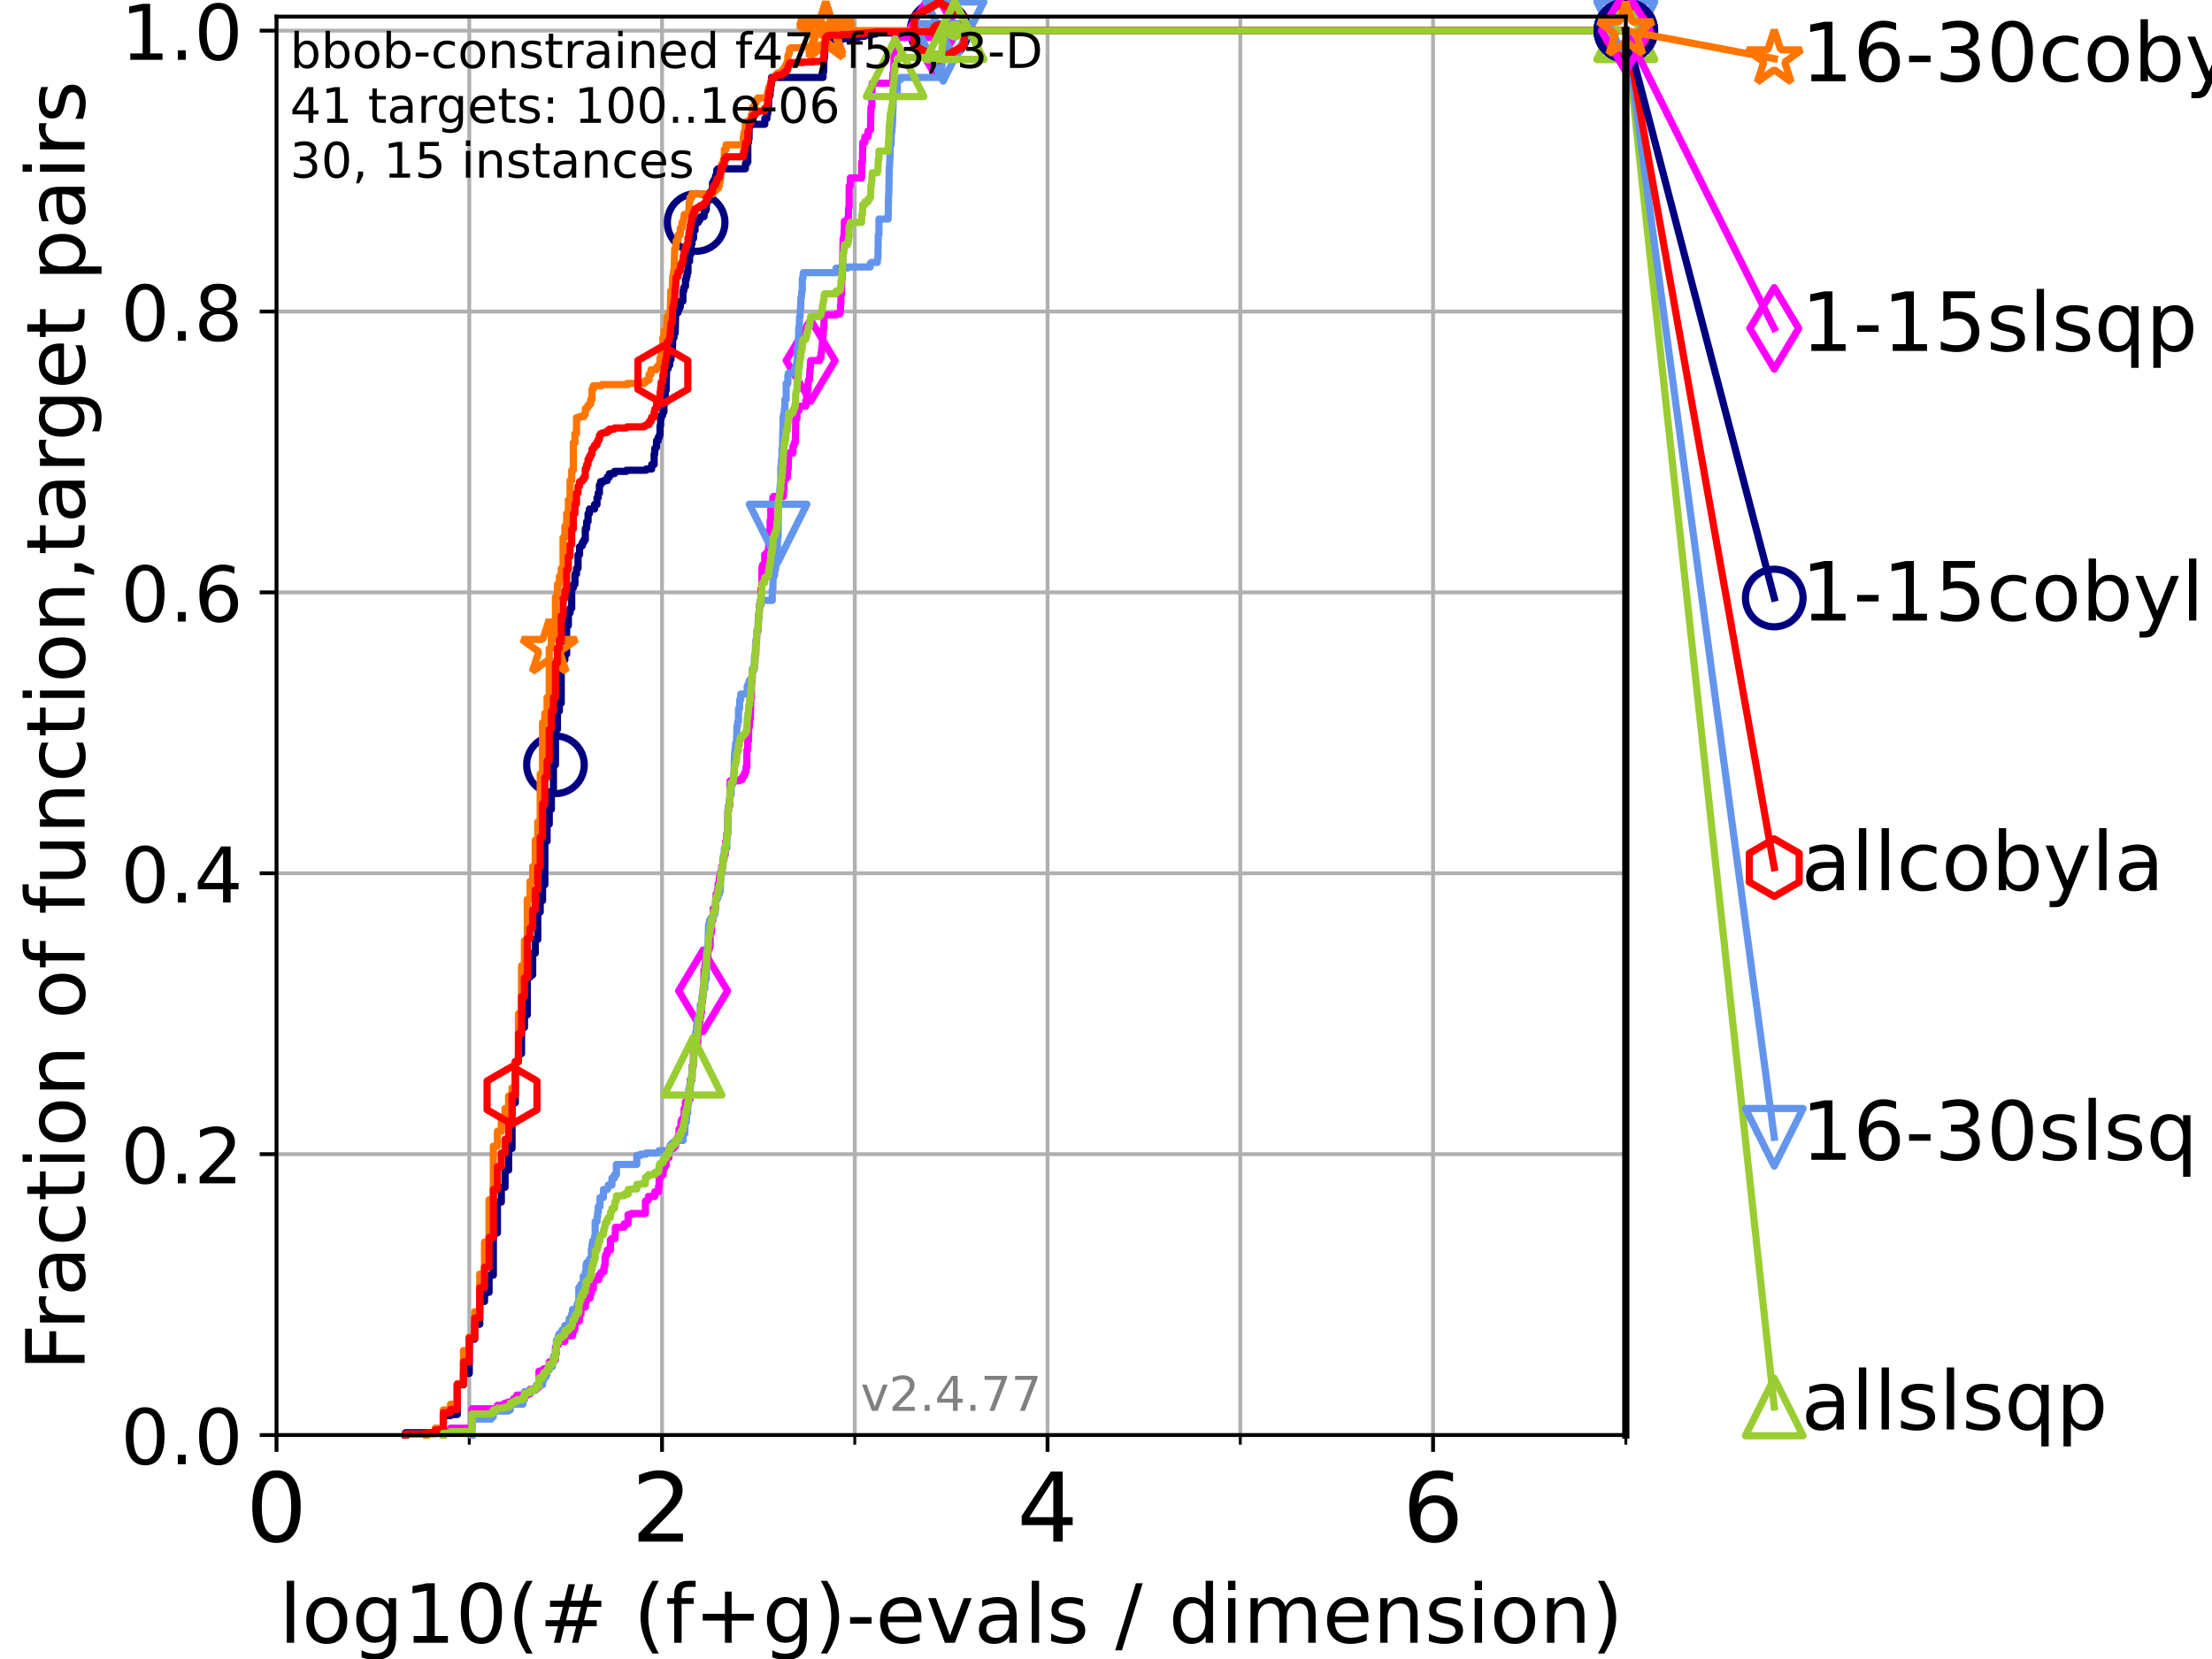 <?xml version="1.0" encoding="utf-8" standalone="no"?>
<!DOCTYPE svg PUBLIC "-//W3C//DTD SVG 1.1//EN"
  "http://www.w3.org/Graphics/SVG/1.1/DTD/svg11.dtd">
<!-- Created with matplotlib (https://matplotlib.org/) -->
<svg height="345.6pt" version="1.1" viewBox="0 0 460.8 345.6" width="460.8pt" xmlns="http://www.w3.org/2000/svg" xmlns:xlink="http://www.w3.org/1999/xlink">
 <defs>
  <style type="text/css">*{stroke-linecap:butt;stroke-linejoin:round;}</style>
 </defs>
 <g id="figure_1">
  <g id="patch_1">
   <path d="M 0 345.6 
L 460.8 345.6 
L 460.8 0 
L 0 0 
z
" style="fill:#ffffff;"/>
  </g>
  <g id="axes_1">
   <g id="patch_2">
    <path d="M 57.6 298.944 
L 338.688 298.944 
L 338.688 3.456 
L 57.6 3.456 
z
" style="fill:#ffffff;"/>
   </g>
   <g id="matplotlib.axis_1">
    <g id="xtick_1">
     <g id="line2d_1">
      <path clip-path="url(#p83a4b804a0)" d="M 57.6 298.944 
L 57.6 3.456 
" style="fill:none;stroke:#b0b0b0;stroke-linecap:square;stroke-width:0.8;"/>
     </g>
     <g id="line2d_2">
      <defs>
       <path d="M 0 0 
L 0 3.5 
" id="m26787217c8" style="stroke:#000000;stroke-width:0.8;"/>
      </defs>
      <g>
       <use style="stroke:#000000;stroke-width:0.8;" x="57.6" xlink:href="#m26787217c8" y="298.944"/>
      </g>
     </g>
     <g id="text_1">
      <!-- 0 -->
      <g transform="translate(51.237 321.141)scale(0.2 -0.2)">
       <defs>
        <path d="M 31.781 66.406 
Q 24.172 66.406 20.328 58.906 
Q 16.5 51.422 16.5 36.375 
Q 16.5 21.391 20.328 13.891 
Q 24.172 6.391 31.781 6.391 
Q 39.453 6.391 43.281 13.891 
Q 47.125 21.391 47.125 36.375 
Q 47.125 51.422 43.281 58.906 
Q 39.453 66.406 31.781 66.406 
z
M 31.781 74.219 
Q 44.047 74.219 50.516 64.516 
Q 56.984 54.828 56.984 36.375 
Q 56.984 17.969 50.516 8.266 
Q 44.047 -1.422 31.781 -1.422 
Q 19.531 -1.422 13.062 8.266 
Q 6.594 17.969 6.594 36.375 
Q 6.594 54.828 13.062 64.516 
Q 19.531 74.219 31.781 74.219 
z
" id="DejaVuSans-48"/>
       </defs>
       <use xlink:href="#DejaVuSans-48"/>
      </g>
     </g>
    </g>
    <g id="xtick_2">
     <g id="line2d_3">
      <path clip-path="url(#p83a4b804a0)" d="M 137.911 298.944 
L 137.911 3.456 
" style="fill:none;stroke:#b0b0b0;stroke-linecap:square;stroke-width:0.8;"/>
     </g>
     <g id="line2d_4">
      <g>
       <use style="stroke:#000000;stroke-width:0.8;" x="137.911" xlink:href="#m26787217c8" y="298.944"/>
      </g>
     </g>
     <g id="text_2">
      <!-- 2 -->
      <g transform="translate(131.548 321.141)scale(0.2 -0.2)">
       <defs>
        <path d="M 19.188 8.297 
L 53.609 8.297 
L 53.609 0 
L 7.328 0 
L 7.328 8.297 
Q 12.938 14.109 22.625 23.891 
Q 32.328 33.688 34.812 36.531 
Q 39.547 41.844 41.422 45.531 
Q 43.312 49.219 43.312 52.781 
Q 43.312 58.594 39.234 62.25 
Q 35.156 65.922 28.609 65.922 
Q 23.969 65.922 18.812 64.312 
Q 13.672 62.703 7.812 59.422 
L 7.812 69.391 
Q 13.766 71.781 18.938 73 
Q 24.125 74.219 28.422 74.219 
Q 39.75 74.219 46.484 68.547 
Q 53.219 62.891 53.219 53.422 
Q 53.219 48.922 51.531 44.891 
Q 49.859 40.875 45.406 35.406 
Q 44.188 33.984 37.641 27.219 
Q 31.109 20.453 19.188 8.297 
z
" id="DejaVuSans-50"/>
       </defs>
       <use xlink:href="#DejaVuSans-50"/>
      </g>
     </g>
    </g>
    <g id="xtick_3">
     <g id="line2d_5">
      <path clip-path="url(#p83a4b804a0)" d="M 218.222 298.944 
L 218.222 3.456 
" style="fill:none;stroke:#b0b0b0;stroke-linecap:square;stroke-width:0.8;"/>
     </g>
     <g id="line2d_6">
      <g>
       <use style="stroke:#000000;stroke-width:0.8;" x="218.222" xlink:href="#m26787217c8" y="298.944"/>
      </g>
     </g>
     <g id="text_3">
      <!-- 4 -->
      <g transform="translate(211.859 321.141)scale(0.2 -0.2)">
       <defs>
        <path d="M 37.797 64.312 
L 12.891 25.391 
L 37.797 25.391 
z
M 35.203 72.906 
L 47.609 72.906 
L 47.609 25.391 
L 58.016 25.391 
L 58.016 17.188 
L 47.609 17.188 
L 47.609 0 
L 37.797 0 
L 37.797 17.188 
L 4.891 17.188 
L 4.891 26.703 
z
" id="DejaVuSans-52"/>
       </defs>
       <use xlink:href="#DejaVuSans-52"/>
      </g>
     </g>
    </g>
    <g id="xtick_4">
     <g id="line2d_7">
      <path clip-path="url(#p83a4b804a0)" d="M 298.533 298.944 
L 298.533 3.456 
" style="fill:none;stroke:#b0b0b0;stroke-linecap:square;stroke-width:0.8;"/>
     </g>
     <g id="line2d_8">
      <g>
       <use style="stroke:#000000;stroke-width:0.8;" x="298.533" xlink:href="#m26787217c8" y="298.944"/>
      </g>
     </g>
     <g id="text_4">
      <!-- 6 -->
      <g transform="translate(292.17 321.141)scale(0.2 -0.2)">
       <defs>
        <path d="M 33.016 40.375 
Q 26.375 40.375 22.484 35.828 
Q 18.609 31.297 18.609 23.391 
Q 18.609 15.531 22.484 10.953 
Q 26.375 6.391 33.016 6.391 
Q 39.656 6.391 43.531 10.953 
Q 47.406 15.531 47.406 23.391 
Q 47.406 31.297 43.531 35.828 
Q 39.656 40.375 33.016 40.375 
z
M 52.594 71.297 
L 52.594 62.312 
Q 48.875 64.062 45.094 64.984 
Q 41.312 65.922 37.594 65.922 
Q 27.828 65.922 22.672 59.328 
Q 17.531 52.734 16.797 39.406 
Q 19.672 43.656 24.016 45.922 
Q 28.375 48.188 33.594 48.188 
Q 44.578 48.188 50.953 41.516 
Q 57.328 34.859 57.328 23.391 
Q 57.328 12.156 50.688 5.359 
Q 44.047 -1.422 33.016 -1.422 
Q 20.359 -1.422 13.672 8.266 
Q 6.984 17.969 6.984 36.375 
Q 6.984 53.656 15.188 63.938 
Q 23.391 74.219 37.203 74.219 
Q 40.922 74.219 44.703 73.484 
Q 48.484 72.75 52.594 71.297 
z
" id="DejaVuSans-54"/>
       </defs>
       <use xlink:href="#DejaVuSans-54"/>
      </g>
     </g>
    </g>
    <g id="xtick_5">
     <g id="line2d_9">
      <path clip-path="url(#p83a4b804a0)" d="M 97.755 298.944 
L 97.755 3.456 
" style="fill:none;stroke:#b0b0b0;stroke-linecap:square;stroke-width:0.8;"/>
     </g>
     <g id="line2d_10">
      <defs>
       <path d="M 0 0 
L 0 2 
" id="mb8908aebe3" style="stroke:#000000;stroke-width:0.6;"/>
      </defs>
      <g>
       <use style="stroke:#000000;stroke-width:0.6;" x="97.755" xlink:href="#mb8908aebe3" y="298.944"/>
      </g>
     </g>
    </g>
    <g id="xtick_6">
     <g id="line2d_11">
      <path clip-path="url(#p83a4b804a0)" d="M 178.066 298.944 
L 178.066 3.456 
" style="fill:none;stroke:#b0b0b0;stroke-linecap:square;stroke-width:0.8;"/>
     </g>
     <g id="line2d_12">
      <g>
       <use style="stroke:#000000;stroke-width:0.6;" x="178.066" xlink:href="#mb8908aebe3" y="298.944"/>
      </g>
     </g>
    </g>
    <g id="xtick_7">
     <g id="line2d_13">
      <path clip-path="url(#p83a4b804a0)" d="M 258.377 298.944 
L 258.377 3.456 
" style="fill:none;stroke:#b0b0b0;stroke-linecap:square;stroke-width:0.8;"/>
     </g>
     <g id="line2d_14">
      <g>
       <use style="stroke:#000000;stroke-width:0.6;" x="258.377" xlink:href="#mb8908aebe3" y="298.944"/>
      </g>
     </g>
    </g>
    <g id="xtick_8">
     <g id="line2d_15">
      <path clip-path="url(#p83a4b804a0)" d="M 338.688 298.944 
L 338.688 3.456 
" style="fill:none;stroke:#b0b0b0;stroke-linecap:square;stroke-width:0.8;"/>
     </g>
     <g id="line2d_16">
      <g>
       <use style="stroke:#000000;stroke-width:0.6;" x="338.688" xlink:href="#mb8908aebe3" y="298.944"/>
      </g>
     </g>
    </g>
    <g id="text_5">
     <!-- log10(# (f+g)-evals / dimension) -->
     <g transform="translate(58.145 342.218)scale(0.17 -0.17)">
      <defs>
       <path d="M 9.422 75.984 
L 18.406 75.984 
L 18.406 0 
L 9.422 0 
z
" id="DejaVuSans-108"/>
       <path d="M 30.609 48.391 
Q 23.391 48.391 19.188 42.75 
Q 14.984 37.109 14.984 27.297 
Q 14.984 17.484 19.156 11.844 
Q 23.344 6.203 30.609 6.203 
Q 37.797 6.203 41.984 11.859 
Q 46.188 17.531 46.188 27.297 
Q 46.188 37.016 41.984 42.703 
Q 37.797 48.391 30.609 48.391 
z
M 30.609 56 
Q 42.328 56 49.016 48.375 
Q 55.719 40.766 55.719 27.297 
Q 55.719 13.875 49.016 6.219 
Q 42.328 -1.422 30.609 -1.422 
Q 18.844 -1.422 12.172 6.219 
Q 5.516 13.875 5.516 27.297 
Q 5.516 40.766 12.172 48.375 
Q 18.844 56 30.609 56 
z
" id="DejaVuSans-111"/>
       <path d="M 45.406 27.984 
Q 45.406 37.75 41.375 43.109 
Q 37.359 48.484 30.078 48.484 
Q 22.859 48.484 18.828 43.109 
Q 14.797 37.75 14.797 27.984 
Q 14.797 18.266 18.828 12.891 
Q 22.859 7.516 30.078 7.516 
Q 37.359 7.516 41.375 12.891 
Q 45.406 18.266 45.406 27.984 
z
M 54.391 6.781 
Q 54.391 -7.172 48.188 -13.984 
Q 42 -20.797 29.203 -20.797 
Q 24.469 -20.797 20.266 -20.094 
Q 16.062 -19.391 12.109 -17.922 
L 12.109 -9.188 
Q 16.062 -11.328 19.922 -12.344 
Q 23.781 -13.375 27.781 -13.375 
Q 36.625 -13.375 41.016 -8.766 
Q 45.406 -4.156 45.406 5.172 
L 45.406 9.625 
Q 42.625 4.781 38.281 2.391 
Q 33.938 0 27.875 0 
Q 17.828 0 11.672 7.656 
Q 5.516 15.328 5.516 27.984 
Q 5.516 40.672 11.672 48.328 
Q 17.828 56 27.875 56 
Q 33.938 56 38.281 53.609 
Q 42.625 51.219 45.406 46.391 
L 45.406 54.688 
L 54.391 54.688 
z
" id="DejaVuSans-103"/>
       <path d="M 12.406 8.297 
L 28.516 8.297 
L 28.516 63.922 
L 10.984 60.406 
L 10.984 69.391 
L 28.422 72.906 
L 38.281 72.906 
L 38.281 8.297 
L 54.391 8.297 
L 54.391 0 
L 12.406 0 
z
" id="DejaVuSans-49"/>
       <path d="M 31 75.875 
Q 24.469 64.656 21.281 53.656 
Q 18.109 42.672 18.109 31.391 
Q 18.109 20.125 21.312 9.062 
Q 24.516 -2 31 -13.188 
L 23.188 -13.188 
Q 15.875 -1.703 12.234 9.375 
Q 8.594 20.453 8.594 31.391 
Q 8.594 42.281 12.203 53.312 
Q 15.828 64.359 23.188 75.875 
z
" id="DejaVuSans-40"/>
       <path d="M 51.125 44 
L 36.922 44 
L 32.812 27.688 
L 47.125 27.688 
z
M 43.797 71.781 
L 38.719 51.516 
L 52.984 51.516 
L 58.109 71.781 
L 65.922 71.781 
L 60.891 51.516 
L 76.125 51.516 
L 76.125 44 
L 58.984 44 
L 54.984 27.688 
L 70.516 27.688 
L 70.516 20.219 
L 53.078 20.219 
L 48 0 
L 40.188 0 
L 45.219 20.219 
L 30.906 20.219 
L 25.875 0 
L 18.016 0 
L 23.094 20.219 
L 7.719 20.219 
L 7.719 27.688 
L 24.906 27.688 
L 29 44 
L 13.281 44 
L 13.281 51.516 
L 30.906 51.516 
L 35.891 71.781 
z
" id="DejaVuSans-35"/>
       <path id="DejaVuSans-32"/>
       <path d="M 37.109 75.984 
L 37.109 68.5 
L 28.516 68.5 
Q 23.688 68.5 21.797 66.547 
Q 19.922 64.594 19.922 59.516 
L 19.922 54.688 
L 34.719 54.688 
L 34.719 47.703 
L 19.922 47.703 
L 19.922 0 
L 10.891 0 
L 10.891 47.703 
L 2.297 47.703 
L 2.297 54.688 
L 10.891 54.688 
L 10.891 58.5 
Q 10.891 67.625 15.141 71.797 
Q 19.391 75.984 28.609 75.984 
z
" id="DejaVuSans-102"/>
       <path d="M 46 62.703 
L 46 35.5 
L 73.188 35.5 
L 73.188 27.203 
L 46 27.203 
L 46 0 
L 37.797 0 
L 37.797 27.203 
L 10.594 27.203 
L 10.594 35.5 
L 37.797 35.5 
L 37.797 62.703 
z
" id="DejaVuSans-43"/>
       <path d="M 8.016 75.875 
L 15.828 75.875 
Q 23.141 64.359 26.781 53.312 
Q 30.422 42.281 30.422 31.391 
Q 30.422 20.453 26.781 9.375 
Q 23.141 -1.703 15.828 -13.188 
L 8.016 -13.188 
Q 14.5 -2 17.703 9.062 
Q 20.906 20.125 20.906 31.391 
Q 20.906 42.672 17.703 53.656 
Q 14.5 64.656 8.016 75.875 
z
" id="DejaVuSans-41"/>
       <path d="M 4.891 31.391 
L 31.203 31.391 
L 31.203 23.391 
L 4.891 23.391 
z
" id="DejaVuSans-45"/>
       <path d="M 56.203 29.594 
L 56.203 25.203 
L 14.891 25.203 
Q 15.484 15.922 20.484 11.062 
Q 25.484 6.203 34.422 6.203 
Q 39.594 6.203 44.453 7.469 
Q 49.312 8.734 54.109 11.281 
L 54.109 2.781 
Q 49.266 0.734 44.188 -0.344 
Q 39.109 -1.422 33.891 -1.422 
Q 20.797 -1.422 13.156 6.188 
Q 5.516 13.812 5.516 26.812 
Q 5.516 40.234 12.766 48.109 
Q 20.016 56 32.328 56 
Q 43.359 56 49.781 48.891 
Q 56.203 41.797 56.203 29.594 
z
M 47.219 32.234 
Q 47.125 39.594 43.094 43.984 
Q 39.062 48.391 32.422 48.391 
Q 24.906 48.391 20.391 44.141 
Q 15.875 39.891 15.188 32.172 
z
" id="DejaVuSans-101"/>
       <path d="M 2.984 54.688 
L 12.5 54.688 
L 29.594 8.797 
L 46.688 54.688 
L 56.203 54.688 
L 35.688 0 
L 23.484 0 
z
" id="DejaVuSans-118"/>
       <path d="M 34.281 27.484 
Q 23.391 27.484 19.188 25 
Q 14.984 22.516 14.984 16.5 
Q 14.984 11.719 18.141 8.906 
Q 21.297 6.109 26.703 6.109 
Q 34.188 6.109 38.703 11.406 
Q 43.219 16.703 43.219 25.484 
L 43.219 27.484 
z
M 52.203 31.203 
L 52.203 0 
L 43.219 0 
L 43.219 8.297 
Q 40.141 3.328 35.547 0.953 
Q 30.953 -1.422 24.312 -1.422 
Q 15.922 -1.422 10.953 3.297 
Q 6 8.016 6 15.922 
Q 6 25.141 12.172 29.828 
Q 18.359 34.516 30.609 34.516 
L 43.219 34.516 
L 43.219 35.406 
Q 43.219 41.609 39.141 45 
Q 35.062 48.391 27.688 48.391 
Q 23 48.391 18.547 47.266 
Q 14.109 46.141 10.016 43.891 
L 10.016 52.203 
Q 14.938 54.109 19.578 55.047 
Q 24.219 56 28.609 56 
Q 40.484 56 46.344 49.844 
Q 52.203 43.703 52.203 31.203 
z
" id="DejaVuSans-97"/>
       <path d="M 44.281 53.078 
L 44.281 44.578 
Q 40.484 46.531 36.375 47.5 
Q 32.281 48.484 27.875 48.484 
Q 21.188 48.484 17.844 46.438 
Q 14.5 44.391 14.5 40.281 
Q 14.5 37.156 16.891 35.375 
Q 19.281 33.594 26.516 31.984 
L 29.594 31.297 
Q 39.156 29.25 43.188 25.516 
Q 47.219 21.781 47.219 15.094 
Q 47.219 7.469 41.188 3.016 
Q 35.156 -1.422 24.609 -1.422 
Q 20.219 -1.422 15.453 -0.562 
Q 10.688 0.297 5.422 2 
L 5.422 11.281 
Q 10.406 8.688 15.234 7.391 
Q 20.062 6.109 24.812 6.109 
Q 31.156 6.109 34.562 8.281 
Q 37.984 10.453 37.984 14.406 
Q 37.984 18.062 35.516 20.016 
Q 33.062 21.969 24.703 23.781 
L 21.578 24.516 
Q 13.234 26.266 9.516 29.906 
Q 5.812 33.547 5.812 39.891 
Q 5.812 47.609 11.281 51.797 
Q 16.75 56 26.812 56 
Q 31.781 56 36.172 55.266 
Q 40.578 54.547 44.281 53.078 
z
" id="DejaVuSans-115"/>
       <path d="M 25.391 72.906 
L 33.688 72.906 
L 8.297 -9.281 
L 0 -9.281 
z
" id="DejaVuSans-47"/>
       <path d="M 45.406 46.391 
L 45.406 75.984 
L 54.391 75.984 
L 54.391 0 
L 45.406 0 
L 45.406 8.203 
Q 42.578 3.328 38.25 0.953 
Q 33.938 -1.422 27.875 -1.422 
Q 17.969 -1.422 11.734 6.484 
Q 5.516 14.406 5.516 27.297 
Q 5.516 40.188 11.734 48.094 
Q 17.969 56 27.875 56 
Q 33.938 56 38.25 53.625 
Q 42.578 51.266 45.406 46.391 
z
M 14.797 27.297 
Q 14.797 17.391 18.875 11.75 
Q 22.953 6.109 30.078 6.109 
Q 37.203 6.109 41.297 11.75 
Q 45.406 17.391 45.406 27.297 
Q 45.406 37.203 41.297 42.844 
Q 37.203 48.484 30.078 48.484 
Q 22.953 48.484 18.875 42.844 
Q 14.797 37.203 14.797 27.297 
z
" id="DejaVuSans-100"/>
       <path d="M 9.422 54.688 
L 18.406 54.688 
L 18.406 0 
L 9.422 0 
z
M 9.422 75.984 
L 18.406 75.984 
L 18.406 64.594 
L 9.422 64.594 
z
" id="DejaVuSans-105"/>
       <path d="M 52 44.188 
Q 55.375 50.25 60.062 53.125 
Q 64.75 56 71.094 56 
Q 79.641 56 84.281 50.016 
Q 88.922 44.047 88.922 33.016 
L 88.922 0 
L 79.891 0 
L 79.891 32.719 
Q 79.891 40.578 77.094 44.375 
Q 74.312 48.188 68.609 48.188 
Q 61.625 48.188 57.562 43.547 
Q 53.516 38.922 53.516 30.906 
L 53.516 0 
L 44.484 0 
L 44.484 32.719 
Q 44.484 40.625 41.703 44.406 
Q 38.922 48.188 33.109 48.188 
Q 26.219 48.188 22.156 43.531 
Q 18.109 38.875 18.109 30.906 
L 18.109 0 
L 9.078 0 
L 9.078 54.688 
L 18.109 54.688 
L 18.109 46.188 
Q 21.188 51.219 25.484 53.609 
Q 29.781 56 35.688 56 
Q 41.656 56 45.828 52.969 
Q 50 49.953 52 44.188 
z
" id="DejaVuSans-109"/>
       <path d="M 54.891 33.016 
L 54.891 0 
L 45.906 0 
L 45.906 32.719 
Q 45.906 40.484 42.875 44.328 
Q 39.844 48.188 33.797 48.188 
Q 26.516 48.188 22.312 43.547 
Q 18.109 38.922 18.109 30.906 
L 18.109 0 
L 9.078 0 
L 9.078 54.688 
L 18.109 54.688 
L 18.109 46.188 
Q 21.344 51.125 25.703 53.562 
Q 30.078 56 35.797 56 
Q 45.219 56 50.047 50.172 
Q 54.891 44.344 54.891 33.016 
z
" id="DejaVuSans-110"/>
      </defs>
      <use xlink:href="#DejaVuSans-108"/>
      <use x="27.783" xlink:href="#DejaVuSans-111"/>
      <use x="88.965" xlink:href="#DejaVuSans-103"/>
      <use x="152.441" xlink:href="#DejaVuSans-49"/>
      <use x="216.064" xlink:href="#DejaVuSans-48"/>
      <use x="279.688" xlink:href="#DejaVuSans-40"/>
      <use x="318.701" xlink:href="#DejaVuSans-35"/>
      <use x="402.49" xlink:href="#DejaVuSans-32"/>
      <use x="434.277" xlink:href="#DejaVuSans-40"/>
      <use x="473.291" xlink:href="#DejaVuSans-102"/>
      <use x="508.496" xlink:href="#DejaVuSans-43"/>
      <use x="592.285" xlink:href="#DejaVuSans-103"/>
      <use x="655.762" xlink:href="#DejaVuSans-41"/>
      <use x="694.775" xlink:href="#DejaVuSans-45"/>
      <use x="730.859" xlink:href="#DejaVuSans-101"/>
      <use x="792.383" xlink:href="#DejaVuSans-118"/>
      <use x="851.562" xlink:href="#DejaVuSans-97"/>
      <use x="912.842" xlink:href="#DejaVuSans-108"/>
      <use x="940.625" xlink:href="#DejaVuSans-115"/>
      <use x="992.725" xlink:href="#DejaVuSans-32"/>
      <use x="1024.512" xlink:href="#DejaVuSans-47"/>
      <use x="1058.203" xlink:href="#DejaVuSans-32"/>
      <use x="1089.99" xlink:href="#DejaVuSans-100"/>
      <use x="1153.467" xlink:href="#DejaVuSans-105"/>
      <use x="1181.25" xlink:href="#DejaVuSans-109"/>
      <use x="1278.662" xlink:href="#DejaVuSans-101"/>
      <use x="1340.186" xlink:href="#DejaVuSans-110"/>
      <use x="1403.564" xlink:href="#DejaVuSans-115"/>
      <use x="1455.664" xlink:href="#DejaVuSans-105"/>
      <use x="1483.447" xlink:href="#DejaVuSans-111"/>
      <use x="1544.629" xlink:href="#DejaVuSans-110"/>
      <use x="1608.008" xlink:href="#DejaVuSans-41"/>
     </g>
    </g>
   </g>
   <g id="matplotlib.axis_2">
    <g id="ytick_1">
     <g id="line2d_17">
      <path clip-path="url(#p83a4b804a0)" d="M 57.6 298.944 
L 338.688 298.944 
" style="fill:none;stroke:#b0b0b0;stroke-linecap:square;stroke-width:0.8;"/>
     </g>
     <g id="line2d_18">
      <defs>
       <path d="M 0 0 
L -3.5 0 
" id="m70931def37" style="stroke:#000000;stroke-width:0.8;"/>
      </defs>
      <g>
       <use style="stroke:#000000;stroke-width:0.8;" x="57.6" xlink:href="#m70931def37" y="298.944"/>
      </g>
     </g>
     <g id="text_6">
      <!-- 0.0 -->
      <g transform="translate(25.155 305.023)scale(0.16 -0.16)">
       <defs>
        <path d="M 10.688 12.406 
L 21 12.406 
L 21 0 
L 10.688 0 
z
" id="DejaVuSans-46"/>
       </defs>
       <use xlink:href="#DejaVuSans-48"/>
       <use x="63.623" xlink:href="#DejaVuSans-46"/>
       <use x="95.41" xlink:href="#DejaVuSans-48"/>
      </g>
     </g>
    </g>
    <g id="ytick_2">
     <g id="line2d_19">
      <path clip-path="url(#p83a4b804a0)" d="M 57.6 240.432 
L 338.688 240.432 
" style="fill:none;stroke:#b0b0b0;stroke-linecap:square;stroke-width:0.8;"/>
     </g>
     <g id="line2d_20">
      <g>
       <use style="stroke:#000000;stroke-width:0.8;" x="57.6" xlink:href="#m70931def37" y="240.432"/>
      </g>
     </g>
     <g id="text_7">
      <!-- 0.2 -->
      <g transform="translate(25.155 246.51)scale(0.16 -0.16)">
       <use xlink:href="#DejaVuSans-48"/>
       <use x="63.623" xlink:href="#DejaVuSans-46"/>
       <use x="95.41" xlink:href="#DejaVuSans-50"/>
      </g>
     </g>
    </g>
    <g id="ytick_3">
     <g id="line2d_21">
      <path clip-path="url(#p83a4b804a0)" d="M 57.6 181.919 
L 338.688 181.919 
" style="fill:none;stroke:#b0b0b0;stroke-linecap:square;stroke-width:0.8;"/>
     </g>
     <g id="line2d_22">
      <g>
       <use style="stroke:#000000;stroke-width:0.8;" x="57.6" xlink:href="#m70931def37" y="181.919"/>
      </g>
     </g>
     <g id="text_8">
      <!-- 0.4 -->
      <g transform="translate(25.155 187.998)scale(0.16 -0.16)">
       <use xlink:href="#DejaVuSans-48"/>
       <use x="63.623" xlink:href="#DejaVuSans-46"/>
       <use x="95.41" xlink:href="#DejaVuSans-52"/>
      </g>
     </g>
    </g>
    <g id="ytick_4">
     <g id="line2d_23">
      <path clip-path="url(#p83a4b804a0)" d="M 57.6 123.407 
L 338.688 123.407 
" style="fill:none;stroke:#b0b0b0;stroke-linecap:square;stroke-width:0.8;"/>
     </g>
     <g id="line2d_24">
      <g>
       <use style="stroke:#000000;stroke-width:0.8;" x="57.6" xlink:href="#m70931def37" y="123.407"/>
      </g>
     </g>
     <g id="text_9">
      <!-- 0.6 -->
      <g transform="translate(25.155 129.485)scale(0.16 -0.16)">
       <use xlink:href="#DejaVuSans-48"/>
       <use x="63.623" xlink:href="#DejaVuSans-46"/>
       <use x="95.41" xlink:href="#DejaVuSans-54"/>
      </g>
     </g>
    </g>
    <g id="ytick_5">
     <g id="line2d_25">
      <path clip-path="url(#p83a4b804a0)" d="M 57.6 64.894 
L 338.688 64.894 
" style="fill:none;stroke:#b0b0b0;stroke-linecap:square;stroke-width:0.8;"/>
     </g>
     <g id="line2d_26">
      <g>
       <use style="stroke:#000000;stroke-width:0.8;" x="57.6" xlink:href="#m70931def37" y="64.894"/>
      </g>
     </g>
     <g id="text_10">
      <!-- 0.8 -->
      <g transform="translate(25.155 70.973)scale(0.16 -0.16)">
       <defs>
        <path d="M 31.781 34.625 
Q 24.75 34.625 20.719 30.859 
Q 16.703 27.094 16.703 20.516 
Q 16.703 13.922 20.719 10.156 
Q 24.75 6.391 31.781 6.391 
Q 38.812 6.391 42.859 10.172 
Q 46.922 13.969 46.922 20.516 
Q 46.922 27.094 42.891 30.859 
Q 38.875 34.625 31.781 34.625 
z
M 21.922 38.812 
Q 15.578 40.375 12.031 44.719 
Q 8.5 49.078 8.5 55.328 
Q 8.5 64.062 14.719 69.141 
Q 20.953 74.219 31.781 74.219 
Q 42.672 74.219 48.875 69.141 
Q 55.078 64.062 55.078 55.328 
Q 55.078 49.078 51.531 44.719 
Q 48 40.375 41.703 38.812 
Q 48.828 37.156 52.797 32.312 
Q 56.781 27.484 56.781 20.516 
Q 56.781 9.906 50.312 4.234 
Q 43.844 -1.422 31.781 -1.422 
Q 19.734 -1.422 13.25 4.234 
Q 6.781 9.906 6.781 20.516 
Q 6.781 27.484 10.781 32.312 
Q 14.797 37.156 21.922 38.812 
z
M 18.312 54.391 
Q 18.312 48.734 21.844 45.562 
Q 25.391 42.391 31.781 42.391 
Q 38.141 42.391 41.719 45.562 
Q 45.312 48.734 45.312 54.391 
Q 45.312 60.062 41.719 63.234 
Q 38.141 66.406 31.781 66.406 
Q 25.391 66.406 21.844 63.234 
Q 18.312 60.062 18.312 54.391 
z
" id="DejaVuSans-56"/>
       </defs>
       <use xlink:href="#DejaVuSans-48"/>
       <use x="63.623" xlink:href="#DejaVuSans-46"/>
       <use x="95.41" xlink:href="#DejaVuSans-56"/>
      </g>
     </g>
    </g>
    <g id="ytick_6">
     <g id="line2d_27">
      <path clip-path="url(#p83a4b804a0)" d="M 57.6 6.382 
L 338.688 6.382 
" style="fill:none;stroke:#b0b0b0;stroke-linecap:square;stroke-width:0.8;"/>
     </g>
     <g id="line2d_28">
      <g>
       <use style="stroke:#000000;stroke-width:0.8;" x="57.6" xlink:href="#m70931def37" y="6.382"/>
      </g>
     </g>
     <g id="text_11">
      <!-- 1.0 -->
      <g transform="translate(25.155 12.46)scale(0.16 -0.16)">
       <use xlink:href="#DejaVuSans-49"/>
       <use x="63.623" xlink:href="#DejaVuSans-46"/>
       <use x="95.41" xlink:href="#DejaVuSans-48"/>
      </g>
     </g>
    </g>
    <g id="text_12">
     <!-- Fraction of function,target pairs -->
     <g transform="translate(17.62 285.585)rotate(-90)scale(0.17 -0.17)">
      <defs>
       <path d="M 9.812 72.906 
L 51.703 72.906 
L 51.703 64.594 
L 19.672 64.594 
L 19.672 43.109 
L 48.578 43.109 
L 48.578 34.812 
L 19.672 34.812 
L 19.672 0 
L 9.812 0 
z
" id="DejaVuSans-70"/>
       <path d="M 41.109 46.297 
Q 39.594 47.172 37.812 47.578 
Q 36.031 48 33.891 48 
Q 26.266 48 22.188 43.047 
Q 18.109 38.094 18.109 28.812 
L 18.109 0 
L 9.078 0 
L 9.078 54.688 
L 18.109 54.688 
L 18.109 46.188 
Q 20.953 51.172 25.484 53.578 
Q 30.031 56 36.531 56 
Q 37.453 56 38.578 55.875 
Q 39.703 55.766 41.062 55.516 
z
" id="DejaVuSans-114"/>
       <path d="M 48.781 52.594 
L 48.781 44.188 
Q 44.969 46.297 41.141 47.344 
Q 37.312 48.391 33.406 48.391 
Q 24.656 48.391 19.812 42.844 
Q 14.984 37.312 14.984 27.297 
Q 14.984 17.281 19.812 11.734 
Q 24.656 6.203 33.406 6.203 
Q 37.312 6.203 41.141 7.25 
Q 44.969 8.297 48.781 10.406 
L 48.781 2.094 
Q 45.016 0.344 40.984 -0.531 
Q 36.969 -1.422 32.422 -1.422 
Q 20.062 -1.422 12.781 6.344 
Q 5.516 14.109 5.516 27.297 
Q 5.516 40.672 12.859 48.328 
Q 20.219 56 33.016 56 
Q 37.156 56 41.109 55.141 
Q 45.062 54.297 48.781 52.594 
z
" id="DejaVuSans-99"/>
       <path d="M 18.312 70.219 
L 18.312 54.688 
L 36.812 54.688 
L 36.812 47.703 
L 18.312 47.703 
L 18.312 18.016 
Q 18.312 11.328 20.141 9.422 
Q 21.969 7.516 27.594 7.516 
L 36.812 7.516 
L 36.812 0 
L 27.594 0 
Q 17.188 0 13.234 3.875 
Q 9.281 7.766 9.281 18.016 
L 9.281 47.703 
L 2.688 47.703 
L 2.688 54.688 
L 9.281 54.688 
L 9.281 70.219 
z
" id="DejaVuSans-116"/>
       <path d="M 8.5 21.578 
L 8.5 54.688 
L 17.484 54.688 
L 17.484 21.922 
Q 17.484 14.156 20.5 10.266 
Q 23.531 6.391 29.594 6.391 
Q 36.859 6.391 41.078 11.031 
Q 45.312 15.672 45.312 23.688 
L 45.312 54.688 
L 54.297 54.688 
L 54.297 0 
L 45.312 0 
L 45.312 8.406 
Q 42.047 3.422 37.719 1 
Q 33.406 -1.422 27.688 -1.422 
Q 18.266 -1.422 13.375 4.438 
Q 8.5 10.297 8.5 21.578 
z
M 31.109 56 
z
" id="DejaVuSans-117"/>
       <path d="M 11.719 12.406 
L 22.016 12.406 
L 22.016 4 
L 14.016 -11.625 
L 7.719 -11.625 
L 11.719 4 
z
" id="DejaVuSans-44"/>
       <path d="M 18.109 8.203 
L 18.109 -20.797 
L 9.078 -20.797 
L 9.078 54.688 
L 18.109 54.688 
L 18.109 46.391 
Q 20.953 51.266 25.266 53.625 
Q 29.594 56 35.594 56 
Q 45.562 56 51.781 48.094 
Q 58.016 40.188 58.016 27.297 
Q 58.016 14.406 51.781 6.484 
Q 45.562 -1.422 35.594 -1.422 
Q 29.594 -1.422 25.266 0.953 
Q 20.953 3.328 18.109 8.203 
z
M 48.688 27.297 
Q 48.688 37.203 44.609 42.844 
Q 40.531 48.484 33.406 48.484 
Q 26.266 48.484 22.188 42.844 
Q 18.109 37.203 18.109 27.297 
Q 18.109 17.391 22.188 11.75 
Q 26.266 6.109 33.406 6.109 
Q 40.531 6.109 44.609 11.75 
Q 48.688 17.391 48.688 27.297 
z
" id="DejaVuSans-112"/>
      </defs>
      <use xlink:href="#DejaVuSans-70"/>
      <use x="50.27" xlink:href="#DejaVuSans-114"/>
      <use x="91.383" xlink:href="#DejaVuSans-97"/>
      <use x="152.662" xlink:href="#DejaVuSans-99"/>
      <use x="207.643" xlink:href="#DejaVuSans-116"/>
      <use x="246.852" xlink:href="#DejaVuSans-105"/>
      <use x="274.635" xlink:href="#DejaVuSans-111"/>
      <use x="335.816" xlink:href="#DejaVuSans-110"/>
      <use x="399.195" xlink:href="#DejaVuSans-32"/>
      <use x="430.982" xlink:href="#DejaVuSans-111"/>
      <use x="492.164" xlink:href="#DejaVuSans-102"/>
      <use x="527.369" xlink:href="#DejaVuSans-32"/>
      <use x="559.156" xlink:href="#DejaVuSans-102"/>
      <use x="594.361" xlink:href="#DejaVuSans-117"/>
      <use x="657.74" xlink:href="#DejaVuSans-110"/>
      <use x="721.119" xlink:href="#DejaVuSans-99"/>
      <use x="776.1" xlink:href="#DejaVuSans-116"/>
      <use x="815.309" xlink:href="#DejaVuSans-105"/>
      <use x="843.092" xlink:href="#DejaVuSans-111"/>
      <use x="904.273" xlink:href="#DejaVuSans-110"/>
      <use x="967.652" xlink:href="#DejaVuSans-44"/>
      <use x="999.439" xlink:href="#DejaVuSans-116"/>
      <use x="1038.648" xlink:href="#DejaVuSans-97"/>
      <use x="1099.928" xlink:href="#DejaVuSans-114"/>
      <use x="1139.291" xlink:href="#DejaVuSans-103"/>
      <use x="1202.768" xlink:href="#DejaVuSans-101"/>
      <use x="1264.291" xlink:href="#DejaVuSans-116"/>
      <use x="1303.5" xlink:href="#DejaVuSans-32"/>
      <use x="1335.287" xlink:href="#DejaVuSans-112"/>
      <use x="1398.764" xlink:href="#DejaVuSans-97"/>
      <use x="1460.043" xlink:href="#DejaVuSans-105"/>
      <use x="1487.826" xlink:href="#DejaVuSans-114"/>
      <use x="1528.939" xlink:href="#DejaVuSans-115"/>
     </g>
    </g>
   </g>
   <g id="line2d_29">
    <defs>
     <path d="M 0 1.5 
C 0.398 1.5 0.779 1.342 1.061 1.061 
C 1.342 0.779 1.5 0.398 1.5 0 
C 1.5 -0.398 1.342 -0.779 1.061 -1.061 
C 0.779 -1.342 0.398 -1.5 0 -1.5 
C -0.398 -1.5 -0.779 -1.342 -1.061 -1.061 
C -1.342 -0.779 -1.5 -0.398 -1.5 0 
C -1.5 0.398 -1.342 0.779 -1.061 1.061 
C -0.779 1.342 -0.398 1.5 0 1.5 
z
" id="me54c025d1c" style="stroke:#000080;"/>
    </defs>
    <g>
     <use style="fill:#000080;stroke:#000080;" x="195.655" xlink:href="#me54c025d1c" y="6.382"/>
     <use style="fill:#000080;stroke:#000080;" x="195.655" xlink:href="#me54c025d1c" y="6.382"/>
    </g>
   </g>
   <g id="line2d_30">
    <path d="M 84.464 298.944 
L 84.464 298.468 
L 90.684 298.468 
L 90.684 298.23 
L 92.347 298.23 
L 92.347 294.9 
L 93.864 294.9 
L 93.864 294.663 
L 95.26 294.663 
L 95.26 288.478 
L 96.552 288.478 
L 96.552 286.1 
L 97.755 286.1 
L 97.755 278.964 
L 98.881 278.964 
L 98.881 275.872 
L 99.938 275.872 
L 99.938 271.115 
L 100.935 271.115 
L 100.935 269.212 
L 101.878 269.212 
L 101.878 265.644 
L 102.772 265.644 
L 102.772 256.844 
L 103.623 256.844 
L 103.623 250.421 
L 104.435 250.421 
L 104.435 247.329 
L 105.21 247.329 
L 105.21 243.762 
L 105.952 243.762 
L 105.952 239.242 
L 106.664 239.242 
L 106.664 229.728 
L 107.348 229.728 
L 107.348 221.165 
L 108.006 221.165 
L 108.006 219.5 
L 108.64 219.5 
L 108.64 214.03 
L 109.252 214.03 
L 109.252 211.413 
L 109.843 211.413 
L 109.843 203.564 
L 110.415 203.564 
L 110.415 203.088 
L 110.969 203.088 
L 110.969 198.569 
L 111.506 198.569 
L 111.506 195.715 
L 112.026 195.715 
L 112.026 190.006 
L 112.532 190.006 
L 112.532 187.628 
L 113.023 187.628 
L 113.023 184.298 
L 113.501 184.298 
L 113.501 175.259 
L 113.966 175.259 
L 113.966 171.691 
L 114.419 171.691 
L 114.419 168.599 
L 114.86 168.599 
L 114.86 164.793 
L 115.291 164.793 
L 115.291 159.323 
L 115.711 159.323 
L 115.711 151.949 
L 116.122 151.949 
L 116.122 148.144 
L 116.523 148.144 
L 116.523 146.479 
L 116.914 146.479 
L 116.914 138.154 
L 117.298 138.154 
L 117.298 137.44 
L 117.673 137.44 
L 117.673 136.251 
L 118.04 136.251 
L 118.04 130.304 
L 118.4 130.304 
L 118.4 127.688 
L 118.752 127.688 
L 118.752 126.737 
L 119.097 126.737 
L 119.097 122.455 
L 119.436 122.455 
L 119.436 121.742 
L 119.768 121.742 
L 119.768 119.601 
L 120.094 119.601 
L 120.094 118.412 
L 120.414 118.412 
L 120.414 115.557 
L 120.728 115.557 
L 120.728 113.892 
L 121.037 113.892 
L 121.037 113.654 
L 121.34 113.654 
L 121.34 112.941 
L 121.638 112.941 
L 121.638 112.465 
L 121.931 112.465 
L 121.931 110.087 
L 122.22 110.087 
L 122.22 108.66 
L 122.503 108.66 
L 122.503 106.995 
L 122.782 106.995 
L 122.782 106.043 
L 123.856 106.043 
L 123.856 105.092 
L 124.369 105.092 
L 124.369 103.665 
L 124.62 103.665 
L 124.62 102.713 
L 124.867 102.713 
L 124.867 101.048 
L 125.111 101.048 
L 125.111 100.335 
L 125.823 100.335 
L 125.823 100.097 
L 126.507 100.097 
L 126.507 99.383 
L 126.948 99.383 
L 126.948 98.67 
L 128.006 98.67 
L 128.006 98.194 
L 130.488 98.194 
L 130.488 97.956 
L 134.591 97.956 
L 134.591 97.718 
L 135.747 97.718 
L 135.747 96.767 
L 136.266 96.767 
L 136.266 94.626 
L 136.393 94.626 
L 136.393 93.437 
L 136.583 93.437 
L 136.583 93.199 
L 136.77 93.199 
L 136.77 91.772 
L 137.138 91.772 
L 137.138 91.058 
L 137.38 91.058 
L 137.38 90.583 
L 137.499 90.583 
L 137.499 88.68 
L 137.618 88.68 
L 137.618 87.253 
L 137.736 87.253 
L 137.736 86.539 
L 138.027 86.539 
L 138.084 85.825 
L 138.313 85.825 
L 138.313 84.16 
L 138.426 84.16 
L 138.426 83.923 
L 138.539 83.923 
L 138.595 81.306 
L 138.762 81.306 
L 138.872 76.787 
L 139.199 76.787 
L 139.253 76.073 
L 139.52 76.073 
L 139.52 74.884 
L 139.783 74.884 
L 139.783 73.933 
L 140.042 73.933 
L 140.145 70.603 
L 140.196 70.603 
L 140.196 70.365 
L 140.399 70.365 
L 140.399 69.413 
L 140.649 69.413 
L 140.748 65.37 
L 140.944 65.37 
L 140.944 65.132 
L 141.235 65.132 
L 141.235 64.418 
L 141.521 64.418 
L 141.521 63.943 
L 141.709 63.943 
L 141.802 62.753 
L 142.261 62.753 
L 142.261 60.613 
L 142.442 60.613 
L 142.442 59.899 
L 142.62 59.899 
L 142.62 59.661 
L 142.797 59.661 
L 142.797 58.234 
L 142.971 58.234 
L 142.971 57.521 
L 143.144 57.521 
L 143.144 56.807 
L 143.316 56.807 
L 143.316 54.428 
L 143.654 54.428 
L 143.654 53.001 
L 143.903 53.001 
L 143.985 50.861 
L 144.148 50.861 
L 144.148 49.671 
L 144.471 49.671 
L 144.471 48.006 
L 144.787 48.006 
L 144.787 46.579 
L 145.021 46.579 
L 145.021 46.341 
L 145.479 46.341 
L 145.479 45.866 
L 145.777 45.866 
L 145.777 45.39 
L 145.998 45.39 
L 145.998 45.152 
L 146.644 45.152 
L 146.714 44.201 
L 146.854 44.201 
L 146.854 43.963 
L 146.993 43.963 
L 146.993 43.725 
L 147.13 43.725 
L 147.199 41.822 
L 147.67 41.822 
L 147.736 40.157 
L 148.129 40.157 
L 148.194 39.681 
L 148.386 39.681 
L 148.45 38.016 
L 148.702 38.016 
L 148.702 37.541 
L 148.889 37.541 
L 148.889 37.303 
L 149.074 37.303 
L 149.074 36.589 
L 149.257 36.589 
L 149.317 35.4 
L 149.557 35.4 
L 149.557 35.162 
L 155.275 35.162 
L 155.318 33.973 
L 155.658 33.973 
L 155.658 33.735 
L 155.783 33.735 
L 155.783 29.691 
L 155.908 29.691 
L 155.908 28.978 
L 156.032 28.978 
L 156.073 26.124 
L 156.398 26.124 
L 156.398 25.886 
L 159.321 25.886 
L 159.321 24.697 
L 159.758 24.697 
L 159.758 23.745 
L 159.923 23.745 
L 159.989 22.08 
L 160.087 22.08 
L 160.185 19.939 
L 160.41 19.939 
L 160.442 18.75 
L 160.538 18.75 
L 160.538 17.799 
L 160.664 17.799 
L 160.727 16.134 
L 171.451 16.134 
L 171.468 14.944 
L 171.587 14.944 
L 171.654 12.09 
L 171.755 12.09 
L 171.838 9.949 
L 171.937 9.949 
L 171.987 9.236 
L 172.134 9.236 
L 172.134 8.998 
L 172.248 8.998 
L 172.345 8.522 
L 172.87 8.522 
L 172.87 8.284 
L 175.362 8.284 
L 175.362 8.047 
L 177.251 8.047 
L 177.251 7.809 
L 178.8 7.809 
L 178.8 7.571 
L 180.11 7.571 
L 180.11 7.333 
L 181.51 7.333 
L 181.51 7.095 
L 182.457 7.095 
L 182.457 6.857 
L 195.655 6.857 
L 195.655 6.382 
L 338.688 6.382 
L 338.688 6.382 
" style="fill:none;stroke:#000080;stroke-linecap:square;stroke-width:1.5;"/>
   </g>
   <g id="line2d_31">
    <defs>
     <path d="M 0 6 
C 1.591 6 3.117 5.368 4.243 4.243 
C 5.368 3.117 6 1.591 6 0 
C 6 -1.591 5.368 -3.117 4.243 -4.243 
C 3.117 -5.368 1.591 -6 0 -6 
C -1.591 -6 -3.117 -5.368 -4.243 -4.243 
C -5.368 -3.117 -6 -1.591 -6 0 
C -6 1.591 -5.368 3.117 -4.243 4.243 
C -3.117 5.368 -1.591 6 0 6 
z
" id="mdf9f9645f6" style="stroke:#000080;stroke-width:1.5;"/>
    </defs>
    <g>
     <use style="fill-opacity:0;stroke:#000080;stroke-width:1.5;" x="115.711" xlink:href="#mdf9f9645f6" y="159.323"/>
     <use style="fill-opacity:0;stroke:#000080;stroke-width:1.5;" x="145.021" xlink:href="#mdf9f9645f6" y="46.341"/>
     <use style="fill-opacity:0;stroke:#000080;stroke-width:1.5;" x="195.655" xlink:href="#mdf9f9645f6" y="6.382"/>
     <use style="fill-opacity:0;stroke:#000080;stroke-width:1.5;" x="195.655" xlink:href="#mdf9f9645f6" y="6.382"/>
     <use style="fill-opacity:0;stroke:#000080;stroke-width:1.5;" x="338.688" xlink:href="#mdf9f9645f6" y="6.382"/>
    </g>
   </g>
   <g id="line2d_32">
    <path style="fill:none;stroke:#000080;stroke-linecap:square;stroke-width:1.5;"/>
    <g/>
   </g>
   <g id="line2d_33">
    <defs>
     <path d="M 0 1.5 
C 0.398 1.5 0.779 1.342 1.061 1.061 
C 1.342 0.779 1.5 0.398 1.5 0 
C 1.5 -0.398 1.342 -0.779 1.061 -1.061 
C 0.779 -1.342 0.398 -1.5 0 -1.5 
C -0.398 -1.5 -0.779 -1.342 -1.061 -1.061 
C -1.342 -0.779 -1.5 -0.398 -1.5 0 
C -1.5 0.398 -1.342 0.779 -1.061 1.061 
C -0.779 1.342 -0.398 1.5 0 1.5 
z
" id="m51d423ddfd" style="stroke:#ff00ff;"/>
    </defs>
    <g>
     <use style="fill:#ff00ff;stroke:#ff00ff;" x="194.4" xlink:href="#m51d423ddfd" y="6.382"/>
     <use style="fill:#ff00ff;stroke:#ff00ff;" x="194.4" xlink:href="#m51d423ddfd" y="6.382"/>
    </g>
   </g>
   <g id="line2d_34">
    <path d="M 92.347 298.944 
L 92.347 298.23 
L 93.864 298.23 
L 93.864 297.517 
L 98.327 297.517 
L 98.327 293.473 
L 103.623 293.473 
L 103.623 292.76 
L 104.826 292.76 
L 104.826 292.522 
L 105.21 292.522 
L 105.21 292.284 
L 105.952 292.284 
L 105.952 292.046 
L 107.009 292.046 
L 107.009 291.333 
L 107.68 291.333 
L 107.68 290.619 
L 109.843 290.619 
L 109.843 290.381 
L 110.415 290.381 
L 110.415 289.43 
L 111.768 289.43 
L 111.768 288.954 
L 112.281 288.954 
L 112.281 285.624 
L 113.264 285.624 
L 113.264 285.148 
L 114.419 285.148 
L 114.419 283.721 
L 115.291 283.721 
L 115.291 283.246 
L 115.711 283.246 
L 115.711 280.629 
L 115.918 280.629 
L 115.918 280.153 
L 116.323 280.153 
L 116.323 279.44 
L 117.673 279.44 
L 117.673 278.251 
L 119.267 278.251 
L 119.267 277.299 
L 119.603 277.299 
L 119.603 276.823 
L 119.768 276.823 
L 119.768 275.396 
L 120.255 275.396 
L 120.255 275.158 
L 120.728 275.158 
L 120.728 273.731 
L 121.037 273.731 
L 121.037 272.304 
L 121.931 272.304 
L 121.931 271.353 
L 122.076 271.353 
L 122.076 270.639 
L 122.503 270.639 
L 122.503 270.401 
L 122.92 270.401 
L 122.92 269.45 
L 123.193 269.45 
L 123.193 268.736 
L 123.327 268.736 
L 123.327 268.498 
L 123.594 268.498 
L 123.594 266.833 
L 123.985 266.833 
L 123.985 266.596 
L 124.744 266.596 
L 124.744 265.644 
L 125.111 265.644 
L 125.111 265.169 
L 125.352 265.169 
L 125.352 264.931 
L 125.823 264.931 
L 125.823 263.979 
L 125.939 263.979 
L 125.939 263.504 
L 126.054 263.504 
L 126.054 261.839 
L 126.168 261.839 
L 126.168 261.363 
L 126.507 261.363 
L 126.507 260.411 
L 127.165 260.411 
L 127.165 258.271 
L 127.379 258.271 
L 127.379 258.033 
L 128.108 258.033 
L 128.21 255.654 
L 130.037 255.654 
L 130.037 254.941 
L 130.84 254.941 
L 130.84 253.038 
L 131.524 253.038 
L 131.524 252.8 
L 134.45 252.8 
L 134.45 250.184 
L 134.87 250.184 
L 134.87 249.946 
L 135.077 249.946 
L 135.077 249.232 
L 136.393 249.232 
L 136.393 248.281 
L 137.199 248.281 
L 137.199 247.091 
L 137.32 247.091 
L 137.32 245.664 
L 137.499 245.664 
L 137.499 244.951 
L 137.853 244.951 
L 137.853 244.713 
L 138.142 244.713 
L 138.142 243.524 
L 138.37 243.524 
L 138.37 242.81 
L 138.762 242.81 
L 138.762 241.383 
L 139.036 241.383 
L 139.036 241.145 
L 139.36 241.145 
L 139.36 239.242 
L 140.298 239.242 
L 140.298 238.767 
L 140.748 238.767 
L 140.748 237.577 
L 141.187 237.577 
L 141.187 236.864 
L 141.379 236.864 
L 141.474 235.199 
L 141.802 235.199 
L 141.895 233.534 
L 141.987 233.534 
L 141.987 233.296 
L 142.125 233.296 
L 142.125 233.058 
L 142.307 233.058 
L 142.307 232.82 
L 142.486 232.82 
L 142.531 230.917 
L 142.797 230.917 
L 142.797 229.49 
L 143.401 229.49 
L 143.401 229.014 
L 143.737 229.014 
L 143.779 224.971 
L 144.148 224.971 
L 144.148 222.117 
L 144.431 222.117 
L 144.471 219.025 
L 144.787 219.025 
L 144.787 218.787 
L 145.327 218.787 
L 145.365 215.695 
L 145.479 215.695 
L 145.516 213.078 
L 145.666 213.078 
L 145.666 212.84 
L 145.814 212.84 
L 145.814 211.889 
L 145.998 211.889 
L 145.998 210.937 
L 146.144 210.937 
L 146.216 208.797 
L 146.324 208.797 
L 146.431 206.418 
L 146.467 206.418 
L 146.538 205.467 
L 146.644 205.467 
L 146.644 202.137 
L 146.784 202.137 
L 146.889 200.947 
L 146.924 200.947 
L 146.993 199.52 
L 147.402 199.52 
L 147.503 198.093 
L 147.637 198.093 
L 147.703 197.618 
L 147.803 197.618 
L 147.803 197.142 
L 147.934 197.142 
L 147.934 194.288 
L 148.226 194.288 
L 148.226 191.671 
L 148.513 191.671 
L 148.576 189.293 
L 149.074 189.293 
L 149.135 186.676 
L 149.196 186.676 
L 149.196 186.2 
L 149.468 186.2 
L 149.498 185.249 
L 149.617 185.249 
L 149.617 184.06 
L 149.824 184.06 
L 149.882 182.633 
L 150.057 182.633 
L 150.115 181.681 
L 150.316 181.681 
L 150.344 180.492 
L 150.571 180.492 
L 150.571 179.065 
L 150.822 179.065 
L 150.85 178.113 
L 151.07 178.113 
L 151.179 175.259 
L 151.314 175.259 
L 151.395 173.594 
L 151.555 173.594 
L 151.635 168.837 
L 151.793 168.837 
L 151.871 167.886 
L 152.027 167.886 
L 152.104 162.653 
L 154.052 162.653 
L 154.052 162.415 
L 154.597 162.415 
L 154.597 161.939 
L 154.796 161.939 
L 154.796 161.701 
L 155.016 161.701 
L 155.016 161.226 
L 155.211 161.226 
L 155.211 160.75 
L 155.404 160.75 
L 155.404 159.798 
L 155.574 159.798 
L 155.595 156.231 
L 155.763 156.231 
L 155.783 154.328 
L 155.929 154.328 
L 155.97 151.474 
L 156.135 151.474 
L 156.155 149.809 
L 156.318 149.809 
L 156.418 145.527 
L 156.519 145.527 
L 156.559 141.959 
L 156.678 141.959 
L 156.698 139.819 
L 156.895 139.819 
L 156.973 139.343 
L 157.109 139.343 
L 157.205 137.916 
L 157.263 137.916 
L 157.301 136.251 
L 157.453 136.251 
L 157.491 133.397 
L 157.623 133.397 
L 157.623 131.732 
L 157.81 131.732 
L 157.81 131.256 
L 157.958 131.256 
L 157.976 128.164 
L 158.141 128.164 
L 158.159 126.023 
L 158.519 126.023 
L 158.519 122.693 
L 158.679 122.693 
L 158.732 118.174 
L 158.872 118.174 
L 158.872 117.698 
L 159.304 117.698 
L 159.304 115.557 
L 159.524 115.557 
L 159.524 115.319 
L 159.989 115.319 
L 159.989 114.606 
L 160.136 114.606 
L 160.136 112.465 
L 160.249 112.465 
L 160.282 110.325 
L 160.426 110.325 
L 160.426 108.422 
L 160.569 108.422 
L 160.569 105.33 
L 160.837 105.33 
L 160.837 105.092 
L 160.992 105.092 
L 160.992 103.665 
L 161.131 103.665 
L 161.131 103.427 
L 163.212 103.427 
L 163.212 101.762 
L 163.335 101.762 
L 163.335 99.859 
L 163.696 99.859 
L 163.696 99.383 
L 164.05 99.383 
L 164.05 97.718 
L 164.205 97.718 
L 164.282 94.388 
L 165.169 94.388 
L 165.194 92.961 
L 165.363 92.961 
L 165.471 92.247 
L 165.673 92.247 
L 165.78 87.253 
L 166.013 87.253 
L 166.013 85.588 
L 166.403 85.588 
L 166.403 84.636 
L 167.861 84.636 
L 167.861 83.447 
L 168.048 83.447 
L 168.048 81.782 
L 168.233 81.782 
L 168.324 80.117 
L 168.355 80.117 
L 168.416 79.165 
L 168.617 79.165 
L 168.716 77.025 
L 168.776 77.025 
L 168.865 75.122 
L 170.732 75.122 
L 170.732 74.646 
L 170.969 74.646 
L 171.048 73.457 
L 171.126 73.457 
L 171.203 72.268 
L 171.281 72.268 
L 171.358 70.365 
L 171.434 70.365 
L 171.545 68.462 
L 171.604 68.462 
L 171.679 66.083 
L 171.755 66.083 
L 171.755 65.608 
L 174.16 65.608 
L 174.16 65.37 
L 174.915 65.37 
L 174.915 65.132 
L 175.053 65.132 
L 175.115 63.467 
L 175.177 63.467 
L 175.177 61.326 
L 175.294 61.326 
L 175.362 58.234 
L 175.416 58.234 
L 175.497 55.618 
L 175.537 55.618 
L 175.638 49.671 
L 175.777 49.671 
L 175.837 48.006 
L 175.896 48.006 
L 175.896 46.104 
L 176.612 46.104 
L 176.612 45.39 
L 176.726 45.39 
L 176.782 43.249 
L 176.894 43.249 
L 176.894 38.73 
L 177.135 38.73 
L 177.135 37.065 
L 179.478 37.065 
L 179.526 33.735 
L 179.67 33.735 
L 179.718 29.691 
L 180.156 29.691 
L 180.156 28.502 
L 180.814 28.502 
L 180.814 27.313 
L 181.158 27.313 
L 181.158 27.075 
L 181.347 27.075 
L 181.434 22.318 
L 181.605 22.318 
L 181.691 17.323 
L 185.847 17.323 
L 185.847 17.085 
L 185.977 17.085 
L 186.01 15.182 
L 186.183 15.182 
L 186.281 10.663 
L 186.4 10.663 
L 186.465 7.809 
L 194.4 7.809 
L 194.4 6.382 
L 338.688 6.382 
L 338.688 6.382 
" style="fill:none;stroke:#ff00ff;stroke-linecap:square;stroke-width:1.5;"/>
   </g>
   <g id="line2d_35">
    <defs>
     <path d="M -0 8.485 
L 5.091 0 
L 0 -8.485 
L -5.091 -0 
z
" id="mb7ae3f0693" style="stroke:#ff00ff;stroke-linejoin:miter;stroke-width:1.5;"/>
    </defs>
    <g>
     <use style="fill-opacity:0;stroke:#ff00ff;stroke-linejoin:miter;stroke-width:1.5;" x="146.467" xlink:href="#mb7ae3f0693" y="206.418"/>
     <use style="fill-opacity:0;stroke:#ff00ff;stroke-linejoin:miter;stroke-width:1.5;" x="168.865" xlink:href="#mb7ae3f0693" y="75.122"/>
     <use style="fill-opacity:0;stroke:#ff00ff;stroke-linejoin:miter;stroke-width:1.5;" x="194.4" xlink:href="#mb7ae3f0693" y="6.382"/>
     <use style="fill-opacity:0;stroke:#ff00ff;stroke-linejoin:miter;stroke-width:1.5;" x="194.4" xlink:href="#mb7ae3f0693" y="6.382"/>
     <use style="fill-opacity:0;stroke:#ff00ff;stroke-linejoin:miter;stroke-width:1.5;" x="338.688" xlink:href="#mb7ae3f0693" y="6.382"/>
    </g>
   </g>
   <g id="line2d_36">
    <path style="fill:none;stroke:#ff00ff;stroke-linecap:square;stroke-width:1.5;"/>
    <g/>
   </g>
   <g id="line2d_37">
    <defs>
     <path d="M 0 1.5 
C 0.398 1.5 0.779 1.342 1.061 1.061 
C 1.342 0.779 1.5 0.398 1.5 0 
C 1.5 -0.398 1.342 -0.779 1.061 -1.061 
C 0.779 -1.342 0.398 -1.5 0 -1.5 
C -0.398 -1.5 -0.779 -1.342 -1.061 -1.061 
C -1.342 -0.779 -1.5 -0.398 -1.5 0 
C -1.5 0.398 -1.342 0.779 -1.061 1.061 
C -0.779 1.342 -0.398 1.5 0 1.5 
z
" id="mf23e54abfe" style="stroke:#ff7500;"/>
    </defs>
    <g>
     <use style="fill:#ff7500;stroke:#ff7500;" x="172.02" xlink:href="#mf23e54abfe" y="6.382"/>
     <use style="fill:#ff7500;stroke:#ff7500;" x="172.02" xlink:href="#mf23e54abfe" y="6.382"/>
    </g>
   </g>
   <g id="line2d_38">
    <path d="M 88.847 298.944 
L 88.847 298.706 
L 90.684 298.706 
L 90.684 297.517 
L 92.347 297.517 
L 92.347 293.711 
L 93.864 293.711 
L 93.864 292.522 
L 95.26 292.522 
L 95.26 288.24 
L 96.552 288.24 
L 96.552 281.343 
L 97.755 281.343 
L 97.755 278.488 
L 98.881 278.488 
L 98.881 273.256 
L 99.938 273.256 
L 99.938 265.406 
L 100.935 265.406 
L 100.935 258.746 
L 101.878 258.746 
L 101.878 249.946 
L 102.772 249.946 
L 102.772 238.767 
L 103.623 238.767 
L 103.623 235.674 
L 104.435 235.674 
L 104.435 233.058 
L 105.21 233.058 
L 105.21 230.917 
L 105.952 230.917 
L 105.952 228.301 
L 106.664 228.301 
L 106.664 226.636 
L 107.348 226.636 
L 107.348 221.165 
L 108.006 221.165 
L 108.006 211.175 
L 108.64 211.175 
L 108.64 201.185 
L 109.252 201.185 
L 109.252 195.953 
L 109.843 195.953 
L 109.843 187.39 
L 110.415 187.39 
L 110.415 183.584 
L 110.969 183.584 
L 110.969 180.492 
L 111.506 180.492 
L 111.506 175.021 
L 112.026 175.021 
L 112.026 171.216 
L 112.532 171.216 
L 112.532 161.226 
L 113.023 161.226 
L 113.023 150.522 
L 113.501 150.522 
L 113.501 148.619 
L 113.966 148.619 
L 113.966 145.289 
L 114.419 145.289 
L 114.419 135.061 
L 114.86 135.061 
L 114.86 131.494 
L 115.291 131.494 
L 115.291 131.256 
L 115.711 131.256 
L 115.711 124.358 
L 116.122 124.358 
L 116.122 121.742 
L 116.523 121.742 
L 116.523 120.077 
L 116.914 120.077 
L 116.914 118.412 
L 117.298 118.412 
L 117.298 111.99 
L 117.673 111.99 
L 117.673 109.611 
L 118.04 109.611 
L 118.04 106.995 
L 118.4 106.995 
L 118.4 104.14 
L 118.752 104.14 
L 118.752 100.097 
L 119.097 100.097 
L 119.097 97.956 
L 119.436 97.956 
L 119.436 92.247 
L 119.768 92.247 
L 119.768 90.345 
L 120.094 90.345 
L 120.094 87.015 
L 120.728 87.015 
L 120.728 86.777 
L 121.638 86.777 
L 121.638 86.301 
L 121.931 86.301 
L 121.931 85.112 
L 122.22 85.112 
L 122.22 84.874 
L 122.503 84.874 
L 122.503 84.398 
L 122.782 84.398 
L 122.782 84.16 
L 123.057 84.16 
L 123.057 83.209 
L 123.327 83.209 
L 123.327 81.068 
L 123.594 81.068 
L 123.594 80.355 
L 125.352 80.355 
L 125.352 80.117 
L 130.665 80.117 
L 130.665 79.879 
L 134.236 79.879 
L 134.236 79.403 
L 134.731 79.403 
L 134.731 79.165 
L 135.213 79.165 
L 135.213 77.976 
L 135.615 77.976 
L 135.615 77.025 
L 136.77 77.025 
L 136.77 76.549 
L 137.138 76.549 
L 137.138 76.073 
L 137.499 76.073 
L 137.499 74.646 
L 137.618 74.646 
L 137.618 74.17 
L 137.736 74.17 
L 137.736 72.743 
L 137.969 72.743 
L 137.969 72.505 
L 138.084 72.505 
L 138.084 70.365 
L 138.313 70.365 
L 138.313 68.938 
L 138.706 68.938 
L 138.706 68.7 
L 138.872 68.7 
L 138.982 65.846 
L 139.414 65.846 
L 139.414 65.132 
L 139.626 65.132 
L 139.731 60.613 
L 140.042 60.613 
L 140.145 57.521 
L 140.247 57.521 
L 140.348 56.331 
L 140.449 56.331 
L 140.549 51.812 
L 140.649 51.812 
L 140.649 51.574 
L 140.847 51.574 
L 140.847 50.147 
L 141.235 50.147 
L 141.235 48.958 
L 141.709 48.958 
L 141.709 47.531 
L 142.079 47.531 
L 142.079 46.341 
L 142.352 46.341 
L 142.442 45.39 
L 142.531 45.39 
L 142.531 44.676 
L 143.486 44.676 
L 143.57 42.06 
L 143.737 42.06 
L 143.737 41.109 
L 144.148 41.109 
L 144.148 40.395 
L 148.513 40.395 
L 148.576 39.681 
L 149.135 39.681 
L 149.135 39.444 
L 149.257 39.444 
L 149.257 39.206 
L 149.676 39.206 
L 149.735 38.73 
L 149.853 38.73 
L 149.853 38.016 
L 149.97 38.016 
L 149.97 37.303 
L 150.086 37.303 
L 150.144 35.638 
L 150.316 35.638 
L 150.316 34.211 
L 150.486 34.211 
L 150.486 33.973 
L 150.711 33.973 
L 150.711 33.259 
L 150.877 33.259 
L 150.905 31.119 
L 151.26 31.119 
L 151.26 30.167 
L 154.841 30.167 
L 154.841 28.502 
L 154.972 28.502 
L 154.972 27.551 
L 155.189 27.551 
L 155.275 25.41 
L 155.742 25.41 
L 155.742 25.172 
L 156.439 25.172 
L 156.479 23.983 
L 156.718 23.983 
L 156.757 22.318 
L 157.186 22.318 
L 157.263 21.604 
L 157.415 21.604 
L 157.491 20.891 
L 157.828 20.891 
L 157.828 20.415 
L 159.858 20.415 
L 159.858 19.464 
L 159.989 19.464 
L 160.087 18.274 
L 160.346 18.274 
L 160.378 17.799 
L 160.474 17.799 
L 160.569 17.085 
L 160.696 17.085 
L 160.759 16.609 
L 161.039 16.609 
L 161.039 16.372 
L 161.223 16.372 
L 161.223 16.134 
L 161.466 16.134 
L 161.556 15.658 
L 161.735 15.658 
L 161.735 15.42 
L 161.999 15.42 
L 161.999 15.182 
L 162.631 15.182 
L 162.631 14.944 
L 163.021 14.944 
L 163.103 14.469 
L 163.267 14.469 
L 163.267 14.231 
L 163.429 14.231 
L 163.536 13.755 
L 163.723 13.755 
L 163.802 13.279 
L 163.959 13.279 
L 164.011 12.804 
L 164.089 12.804 
L 164.141 11.614 
L 164.218 11.614 
L 164.295 11.139 
L 164.448 11.139 
L 164.474 10.187 
L 164.725 10.187 
L 164.725 9.949 
L 167.299 9.949 
L 167.299 9.712 
L 169.427 9.712 
L 169.427 9.474 
L 171.788 9.474 
L 171.821 8.047 
L 171.97 8.047 
L 172.02 6.382 
L 338.688 6.382 
L 338.688 6.382 
" style="fill:none;stroke:#ff7500;stroke-linecap:square;stroke-width:1.5;"/>
   </g>
   <g id="line2d_39">
    <defs>
     <path d="M 0 -6 
L -1.347 -1.854 
L -5.706 -1.854 
L -2.18 0.708 
L -3.527 4.854 
L -0 2.292 
L 3.527 4.854 
L 2.18 0.708 
L 5.706 -1.854 
L 1.347 -1.854 
z
" id="m10f6d9b571" style="stroke:#ff7500;stroke-linejoin:bevel;stroke-width:1.5;"/>
    </defs>
    <g>
     <use style="fill-opacity:0;stroke:#ff7500;stroke-linejoin:bevel;stroke-width:1.5;" x="114.419" xlink:href="#m10f6d9b571" y="135.061"/>
     <use style="fill-opacity:0;stroke:#ff7500;stroke-linejoin:bevel;stroke-width:1.5;" x="172.02" xlink:href="#m10f6d9b571" y="7.095"/>
     <use style="fill-opacity:0;stroke:#ff7500;stroke-linejoin:bevel;stroke-width:1.5;" x="172.02" xlink:href="#m10f6d9b571" y="6.382"/>
     <use style="fill-opacity:0;stroke:#ff7500;stroke-linejoin:bevel;stroke-width:1.5;" x="172.02" xlink:href="#m10f6d9b571" y="6.382"/>
     <use style="fill-opacity:0;stroke:#ff7500;stroke-linejoin:bevel;stroke-width:1.5;" x="338.688" xlink:href="#m10f6d9b571" y="6.382"/>
    </g>
   </g>
   <g id="line2d_40">
    <path style="fill:none;stroke:#ff7500;stroke-linecap:square;stroke-width:1.5;"/>
    <g/>
   </g>
   <g id="line2d_41">
    <defs>
     <path d="M 0 1.5 
C 0.398 1.5 0.779 1.342 1.061 1.061 
C 1.342 0.779 1.5 0.398 1.5 0 
C 1.5 -0.398 1.342 -0.779 1.061 -1.061 
C 0.779 -1.342 0.398 -1.5 0 -1.5 
C -0.398 -1.5 -0.779 -1.342 -1.061 -1.061 
C -1.342 -0.779 -1.5 -0.398 -1.5 0 
C -1.5 0.398 -1.342 0.779 -1.061 1.061 
C -0.779 1.342 -0.398 1.5 0 1.5 
z
" id="ma37174b314" style="stroke:#6495ed;"/>
    </defs>
    <g>
     <use style="fill:#6495ed;stroke:#6495ed;" x="198.907" xlink:href="#ma37174b314" y="6.382"/>
     <use style="fill:#6495ed;stroke:#6495ed;" x="198.907" xlink:href="#ma37174b314" y="6.382"/>
    </g>
   </g>
   <g id="line2d_42">
    <path d="M 98.327 298.944 
L 98.327 295.614 
L 102.331 295.614 
L 102.331 295.138 
L 102.772 295.138 
L 102.772 293.949 
L 105.952 293.949 
L 105.952 293.711 
L 106.312 293.711 
L 106.312 292.522 
L 108.949 292.522 
L 108.949 291.57 
L 109.252 291.57 
L 109.252 289.905 
L 110.694 289.905 
L 110.694 289.668 
L 111.506 289.668 
L 111.506 288.954 
L 111.768 288.954 
L 111.768 288.478 
L 113.023 288.478 
L 113.023 287.527 
L 113.264 287.527 
L 113.264 286.813 
L 113.735 286.813 
L 113.735 286.338 
L 113.966 286.338 
L 113.966 285.386 
L 114.419 285.386 
L 114.419 284.673 
L 115.077 284.673 
L 115.077 283.959 
L 115.291 283.959 
L 115.291 282.532 
L 115.711 282.532 
L 115.711 282.056 
L 115.918 282.056 
L 115.918 279.202 
L 116.323 279.202 
L 116.323 278.251 
L 116.523 278.251 
L 116.523 277.775 
L 117.107 277.775 
L 117.107 277.061 
L 117.486 277.061 
L 117.486 276.823 
L 117.673 276.823 
L 117.673 276.11 
L 118.4 276.11 
L 118.4 275.634 
L 118.577 275.634 
L 118.577 274.683 
L 119.097 274.683 
L 119.097 273.731 
L 119.267 273.731 
L 119.267 272.78 
L 119.932 272.78 
L 119.932 272.542 
L 120.094 272.542 
L 120.094 272.304 
L 120.255 272.304 
L 120.255 271.591 
L 120.572 271.591 
L 120.572 268.261 
L 120.728 268.261 
L 120.728 268.023 
L 121.037 268.023 
L 121.037 267.547 
L 121.49 267.547 
L 121.49 265.882 
L 121.931 265.882 
L 121.931 264.931 
L 122.076 264.931 
L 122.076 263.504 
L 122.22 263.504 
L 122.22 263.028 
L 122.782 263.028 
L 122.782 262.314 
L 123.193 262.314 
L 123.193 260.174 
L 123.327 260.174 
L 123.327 259.222 
L 123.461 259.222 
L 123.461 258.509 
L 123.856 258.509 
L 123.856 257.557 
L 123.985 257.557 
L 123.985 254.465 
L 124.369 254.465 
L 124.369 253.514 
L 124.495 253.514 
L 124.495 252.562 
L 124.62 252.562 
L 124.62 251.373 
L 124.989 251.373 
L 124.989 249.47 
L 125.706 249.47 
L 125.706 247.805 
L 126.507 247.805 
L 126.507 247.567 
L 126.618 247.567 
L 126.729 246.854 
L 127.485 246.854 
L 127.485 245.426 
L 128.006 245.426 
L 128.006 244.713 
L 128.411 244.713 
L 128.411 242.572 
L 132.66 242.572 
L 132.66 240.669 
L 133.503 240.669 
L 133.503 240.432 
L 134.591 240.432 
L 134.591 240.194 
L 137.016 240.194 
L 137.016 239.956 
L 137.259 239.956 
L 137.259 239.718 
L 139.626 239.718 
L 139.626 238.529 
L 140.094 238.529 
L 140.094 238.053 
L 140.649 238.053 
L 140.649 237.577 
L 142.307 237.577 
L 142.307 236.15 
L 142.664 236.15 
L 142.708 233.772 
L 142.971 233.772 
L 143.058 232.107 
L 143.101 232.107 
L 143.101 231.869 
L 143.273 231.869 
L 143.273 229.966 
L 143.443 229.966 
L 143.486 226.874 
L 143.654 226.874 
L 143.654 226.16 
L 143.862 226.16 
L 143.862 225.447 
L 143.985 225.447 
L 144.026 224.257 
L 144.189 224.257 
L 144.23 222.355 
L 144.31 222.355 
L 144.391 221.641 
L 144.511 221.641 
L 144.59 218.311 
L 144.748 218.311 
L 144.748 218.073 
L 144.865 218.073 
L 144.943 214.981 
L 145.098 214.981 
L 145.098 213.792 
L 145.213 213.792 
L 145.251 212.365 
L 145.441 212.365 
L 145.441 212.127 
L 145.554 212.127 
L 145.554 211.413 
L 145.851 211.413 
L 145.888 209.272 
L 146.18 209.272 
L 146.216 207.607 
L 146.503 207.607 
L 146.538 205.942 
L 146.819 205.942 
L 146.854 204.04 
L 147.13 204.04 
L 147.233 197.855 
L 147.335 197.855 
L 147.436 196.904 
L 147.503 196.904 
L 147.604 192.623 
L 147.736 192.623 
L 147.835 191.671 
L 148.129 191.671 
L 148.129 191.195 
L 148.481 191.195 
L 148.481 190.958 
L 148.702 190.958 
L 148.702 190.244 
L 148.982 190.244 
L 148.982 188.341 
L 149.104 188.341 
L 149.104 187.39 
L 149.378 187.39 
L 149.378 186.914 
L 149.587 186.914 
L 149.587 186.2 
L 149.853 186.2 
L 149.853 185.725 
L 150.028 185.725 
L 150.115 183.346 
L 150.144 183.346 
L 150.201 182.157 
L 150.287 182.157 
L 150.287 181.681 
L 150.429 181.681 
L 150.429 180.73 
L 150.599 180.73 
L 150.683 178.351 
L 150.822 178.351 
L 150.933 176.686 
L 151.422 176.686 
L 151.422 173.832 
L 151.608 173.832 
L 151.714 167.886 
L 151.897 167.886 
L 151.949 166.458 
L 152.079 166.458 
L 152.182 165.507 
L 152.309 165.507 
L 152.309 163.366 
L 152.637 163.366 
L 152.687 162.891 
L 152.762 162.891 
L 152.861 161.226 
L 152.91 161.226 
L 152.984 157.42 
L 153.032 157.42 
L 153.081 156.231 
L 153.154 156.231 
L 153.251 154.804 
L 153.419 154.804 
L 153.514 151.236 
L 153.633 151.236 
L 153.68 150.284 
L 153.844 150.284 
L 153.844 147.668 
L 154.052 147.668 
L 154.098 145.765 
L 154.304 145.765 
L 154.304 144.576 
L 155.658 144.576 
L 155.658 142.911 
L 155.887 142.911 
L 155.887 142.435 
L 156.114 142.435 
L 156.114 141.721 
L 156.519 141.721 
L 156.519 141.246 
L 156.698 141.246 
L 156.698 139.343 
L 156.992 139.343 
L 156.992 139.105 
L 157.166 139.105 
L 157.166 136.726 
L 157.339 136.726 
L 157.396 134.11 
L 157.548 134.11 
L 157.642 131.494 
L 157.884 131.494 
L 157.939 129.353 
L 158.049 129.353 
L 158.123 127.45 
L 158.214 127.45 
L 158.214 126.261 
L 158.376 126.261 
L 158.376 125.072 
L 160.868 125.072 
L 160.868 122.931 
L 161.008 122.931 
L 161.039 120.314 
L 161.177 120.314 
L 161.177 119.839 
L 161.375 119.839 
L 161.375 118.649 
L 161.586 118.649 
L 161.586 117.698 
L 161.72 117.698 
L 161.72 116.984 
L 161.838 116.984 
L 161.882 114.13 
L 161.97 114.13 
L 161.985 111.99 
L 162.087 111.99 
L 162.174 104.854 
L 162.246 104.854 
L 162.303 103.665 
L 162.389 103.665 
L 162.461 101.762 
L 162.532 101.762 
L 162.532 100.81 
L 162.645 100.81 
L 162.659 97.242 
L 162.771 97.242 
L 162.785 95.815 
L 162.882 95.815 
L 162.91 93.437 
L 163.007 93.437 
L 163.062 89.631 
L 163.13 89.631 
L 163.13 86.777 
L 163.267 86.777 
L 163.267 86.063 
L 163.389 86.063 
L 163.389 85.112 
L 163.51 85.112 
L 163.51 83.209 
L 163.775 83.209 
L 163.775 79.879 
L 164.128 79.879 
L 164.128 78.214 
L 164.244 78.214 
L 164.244 77.738 
L 165.555 77.738 
L 165.555 76.787 
L 165.685 76.787 
L 165.791 76.073 
L 165.897 76.073 
L 166.002 75.122 
L 166.083 75.122 
L 166.106 72.505 
L 166.289 72.505 
L 166.392 68.224 
L 166.516 68.224 
L 166.55 66.083 
L 166.64 66.083 
L 166.74 64.181 
L 166.818 64.181 
L 166.84 62.04 
L 166.94 62.04 
L 167.038 60.613 
L 167.136 60.613 
L 167.136 57.996 
L 167.267 57.996 
L 167.331 56.807 
L 174.168 56.807 
L 174.168 55.856 
L 176.562 55.856 
L 176.562 55.618 
L 181.265 55.618 
L 181.265 54.904 
L 181.501 54.904 
L 181.501 54.666 
L 182.762 54.666 
L 182.842 53.715 
L 182.882 53.715 
L 182.97 48.958 
L 183.096 48.958 
L 183.096 45.628 
L 185.013 45.628 
L 185.118 40.395 
L 185.161 40.395 
L 185.253 34.924 
L 185.288 34.924 
L 185.399 32.546 
L 185.414 32.546 
L 185.448 30.167 
L 185.615 30.167 
L 185.698 27.551 
L 185.799 27.551 
L 185.873 26.124 
L 185.922 26.124 
L 186.014 22.556 
L 186.047 22.556 
L 186.08 19.464 
L 186.926 19.464 
L 186.933 16.609 
L 187.581 16.609 
L 187.581 16.134 
L 196.185 16.134 
L 196.245 12.804 
L 196.3 12.804 
L 196.3 11.139 
L 196.457 11.139 
L 196.475 6.619 
L 198.907 6.619 
L 198.907 6.382 
L 338.688 6.382 
L 338.688 6.382 
" style="fill:none;stroke:#6495ed;stroke-linecap:square;stroke-width:1.5;"/>
   </g>
   <g id="line2d_43">
    <defs>
     <path d="M -0 6 
L 6 -6 
L -6 -6 
z
" id="ma782453024" style="stroke:#6495ed;stroke-linejoin:miter;stroke-width:1.5;"/>
    </defs>
    <g>
     <use style="fill-opacity:0;stroke:#6495ed;stroke-linejoin:miter;stroke-width:1.5;" x="162.087" xlink:href="#ma782453024" y="111.038"/>
     <use style="fill-opacity:0;stroke:#6495ed;stroke-linejoin:miter;stroke-width:1.5;" x="196.475" xlink:href="#ma782453024" y="10.901"/>
     <use style="fill-opacity:0;stroke:#6495ed;stroke-linejoin:miter;stroke-width:1.5;" x="198.907" xlink:href="#ma782453024" y="6.382"/>
     <use style="fill-opacity:0;stroke:#6495ed;stroke-linejoin:miter;stroke-width:1.5;" x="198.907" xlink:href="#ma782453024" y="6.382"/>
     <use style="fill-opacity:0;stroke:#6495ed;stroke-linejoin:miter;stroke-width:1.5;" x="338.688" xlink:href="#ma782453024" y="6.382"/>
    </g>
   </g>
   <g id="line2d_44">
    <path style="fill:none;stroke:#6495ed;stroke-linecap:square;stroke-width:1.5;"/>
    <g/>
   </g>
   <g id="line2d_45">
    <defs>
     <path d="M 0 1.5 
C 0.398 1.5 0.779 1.342 1.061 1.061 
C 1.342 0.779 1.5 0.398 1.5 0 
C 1.5 -0.398 1.342 -0.779 1.061 -1.061 
C 0.779 -1.342 0.398 -1.5 0 -1.5 
C -0.398 -1.5 -0.779 -1.342 -1.061 -1.061 
C -1.342 -0.779 -1.5 -0.398 -1.5 0 
C -1.5 0.398 -1.342 0.779 -1.061 1.061 
C -0.779 1.342 -0.398 1.5 0 1.5 
z
" id="m909d4338d7" style="stroke:#ff0000;"/>
    </defs>
    <g>
     <use style="fill:#ff0000;stroke:#ff0000;" x="195.655" xlink:href="#m909d4338d7" y="6.382"/>
     <use style="fill:#ff0000;stroke:#ff0000;" x="195.655" xlink:href="#m909d4338d7" y="6.382"/>
    </g>
   </g>
   <g id="line2d_46">
    <path d="M 84.464 298.944 
L 84.464 298.706 
L 88.847 298.706 
L 88.847 298.587 
L 90.684 298.587 
L 90.684 297.874 
L 92.347 297.874 
L 92.347 294.306 
L 93.864 294.306 
L 93.864 293.592 
L 95.26 293.592 
L 95.26 288.359 
L 96.552 288.359 
L 96.552 283.721 
L 97.755 283.721 
L 97.755 278.726 
L 98.881 278.726 
L 98.881 274.564 
L 99.938 274.564 
L 99.938 268.261 
L 100.935 268.261 
L 100.935 263.979 
L 101.878 263.979 
L 101.878 257.795 
L 102.772 257.795 
L 102.772 247.805 
L 103.623 247.805 
L 103.623 243.048 
L 104.435 243.048 
L 104.435 240.194 
L 105.21 240.194 
L 105.21 237.339 
L 105.952 237.339 
L 105.952 233.772 
L 106.664 233.772 
L 106.664 228.182 
L 107.348 228.182 
L 107.348 221.165 
L 108.006 221.165 
L 108.006 215.338 
L 108.64 215.338 
L 108.64 207.607 
L 109.252 207.607 
L 109.252 203.683 
L 109.843 203.683 
L 109.843 195.477 
L 110.415 195.477 
L 110.415 193.336 
L 110.969 193.336 
L 110.969 189.53 
L 111.506 189.53 
L 111.506 185.368 
L 112.026 185.368 
L 112.026 180.611 
L 112.532 180.611 
L 112.532 174.427 
L 113.023 174.427 
L 113.023 167.41 
L 113.501 167.41 
L 113.501 161.939 
L 113.966 161.939 
L 113.966 158.49 
L 114.419 158.49 
L 114.419 151.83 
L 114.86 151.83 
L 114.86 148.144 
L 115.291 148.144 
L 115.291 145.289 
L 115.711 145.289 
L 115.711 138.154 
L 116.122 138.154 
L 116.122 134.943 
L 116.523 134.943 
L 116.523 133.278 
L 116.914 133.278 
L 116.914 128.283 
L 117.298 128.283 
L 117.298 124.715 
L 117.673 124.715 
L 117.673 122.931 
L 118.04 122.931 
L 118.04 118.649 
L 118.4 118.649 
L 118.4 115.914 
L 118.752 115.914 
L 118.752 113.417 
L 119.097 113.417 
L 119.097 110.206 
L 119.436 110.206 
L 119.436 106.995 
L 119.768 106.995 
L 119.768 104.973 
L 120.094 104.973 
L 120.094 102.713 
L 120.414 102.713 
L 120.414 101.286 
L 120.728 101.286 
L 120.728 100.335 
L 121.037 100.335 
L 121.037 100.216 
L 121.34 100.216 
L 121.34 99.859 
L 121.638 99.859 
L 121.638 99.383 
L 121.931 99.383 
L 121.931 97.599 
L 122.22 97.599 
L 122.22 96.767 
L 122.503 96.767 
L 122.503 95.696 
L 122.782 95.696 
L 122.782 95.102 
L 123.057 95.102 
L 123.057 94.626 
L 123.327 94.626 
L 123.327 93.556 
L 123.594 93.556 
L 123.594 93.199 
L 123.856 93.199 
L 123.856 92.723 
L 124.369 92.723 
L 124.369 92.01 
L 124.62 92.01 
L 124.62 91.534 
L 124.867 91.534 
L 124.867 90.701 
L 125.111 90.701 
L 125.111 90.345 
L 125.352 90.345 
L 125.352 90.226 
L 125.823 90.226 
L 125.823 90.107 
L 126.507 90.107 
L 126.507 89.75 
L 126.948 89.75 
L 126.948 89.393 
L 128.006 89.393 
L 128.006 89.155 
L 130.488 89.155 
L 130.488 89.036 
L 130.665 89.036 
L 130.665 88.918 
L 134.236 88.918 
L 134.236 88.68 
L 134.591 88.68 
L 134.591 88.561 
L 134.731 88.561 
L 134.731 88.442 
L 135.213 88.442 
L 135.213 87.847 
L 135.615 87.847 
L 135.615 87.371 
L 135.747 87.371 
L 135.747 86.896 
L 136.266 86.896 
L 136.266 85.825 
L 136.393 85.825 
L 136.393 85.231 
L 136.583 85.231 
L 136.583 85.112 
L 136.77 85.112 
L 136.77 84.16 
L 137.138 84.16 
L 137.138 83.566 
L 137.38 83.566 
L 137.38 83.328 
L 137.499 83.328 
L 137.499 81.663 
L 137.618 81.663 
L 137.618 80.711 
L 137.736 80.711 
L 137.736 79.641 
L 137.969 79.641 
L 138.027 79.403 
L 138.084 79.403 
L 138.084 78.095 
L 138.313 78.095 
L 138.313 76.549 
L 138.426 76.549 
L 138.426 76.43 
L 138.539 76.43 
L 138.595 75.122 
L 138.706 75.122 
L 138.762 74.527 
L 138.872 74.527 
L 138.982 71.316 
L 139.199 71.316 
L 139.253 70.959 
L 139.414 70.959 
L 139.52 70.008 
L 139.626 70.008 
L 139.731 67.748 
L 139.783 67.748 
L 139.783 67.273 
L 140.042 67.273 
L 140.145 64.062 
L 140.196 64.062 
L 140.247 63.586 
L 140.348 63.586 
L 140.449 62.397 
L 140.549 62.397 
L 140.649 60.018 
L 140.748 60.018 
L 140.847 57.758 
L 140.944 57.758 
L 140.944 57.64 
L 141.235 57.64 
L 141.235 56.688 
L 141.521 56.688 
L 141.521 56.45 
L 141.709 56.45 
L 141.802 55.142 
L 142.079 55.142 
L 142.079 54.547 
L 142.261 54.547 
L 142.352 53.239 
L 142.442 53.239 
L 142.531 52.288 
L 142.62 52.288 
L 142.62 52.169 
L 142.797 52.169 
L 142.797 51.455 
L 142.971 51.455 
L 142.971 51.098 
L 143.144 51.098 
L 143.144 50.742 
L 143.316 50.742 
L 143.316 49.552 
L 143.486 49.552 
L 143.57 48.244 
L 143.654 48.244 
L 143.737 47.055 
L 143.903 47.055 
L 143.985 45.985 
L 144.148 45.985 
L 144.148 45.033 
L 144.471 45.033 
L 144.471 44.201 
L 144.787 44.201 
L 144.787 43.487 
L 145.021 43.487 
L 145.021 43.368 
L 145.479 43.368 
L 145.479 43.13 
L 145.777 43.13 
L 145.777 42.892 
L 145.998 42.892 
L 145.998 42.774 
L 146.644 42.774 
L 146.714 42.298 
L 146.854 42.298 
L 146.854 42.179 
L 146.993 42.179 
L 146.993 42.06 
L 147.13 42.06 
L 147.199 41.109 
L 147.67 41.109 
L 147.736 40.276 
L 148.129 40.276 
L 148.194 40.038 
L 148.386 40.038 
L 148.45 39.206 
L 148.513 39.206 
L 148.576 38.849 
L 148.702 38.849 
L 148.702 38.611 
L 148.889 38.611 
L 148.889 38.492 
L 149.074 38.492 
L 149.135 38.016 
L 149.257 38.016 
L 149.317 37.303 
L 149.557 37.303 
L 149.557 37.184 
L 149.676 37.184 
L 149.735 36.946 
L 149.853 36.946 
L 149.853 36.589 
L 149.97 36.589 
L 149.97 36.233 
L 150.086 36.233 
L 150.144 35.4 
L 150.316 35.4 
L 150.316 34.686 
L 150.486 34.686 
L 150.486 34.568 
L 150.711 34.568 
L 150.711 34.211 
L 150.877 34.211 
L 150.905 33.14 
L 151.26 33.14 
L 151.26 32.665 
L 154.841 32.665 
L 154.841 31.832 
L 154.972 31.832 
L 154.972 31.356 
L 155.189 31.356 
L 155.275 30.167 
L 155.318 30.167 
L 155.318 29.691 
L 155.658 29.691 
L 155.742 29.454 
L 155.783 29.454 
L 155.783 27.432 
L 155.908 27.432 
L 155.908 27.075 
L 156.032 27.075 
L 156.073 25.648 
L 156.398 25.648 
L 156.479 24.934 
L 156.718 24.934 
L 156.757 24.102 
L 157.186 24.102 
L 157.263 23.745 
L 157.415 23.745 
L 157.491 23.388 
L 157.828 23.388 
L 157.828 23.15 
L 159.321 23.15 
L 159.321 22.556 
L 159.758 22.556 
L 159.858 21.604 
L 159.923 21.604 
L 159.989 20.653 
L 160.087 20.653 
L 160.185 19.107 
L 160.346 19.107 
L 160.442 18.274 
L 160.474 18.274 
L 160.569 17.442 
L 160.664 17.442 
L 160.759 16.372 
L 161.039 16.372 
L 161.039 16.253 
L 161.223 16.253 
L 161.223 16.134 
L 161.466 16.134 
L 161.556 15.896 
L 161.735 15.896 
L 161.735 15.777 
L 161.999 15.777 
L 161.999 15.658 
L 162.631 15.658 
L 162.631 15.539 
L 163.021 15.539 
L 163.103 15.301 
L 163.267 15.301 
L 163.267 15.182 
L 163.429 15.182 
L 163.536 14.944 
L 163.723 14.944 
L 163.802 14.707 
L 163.959 14.707 
L 164.011 14.469 
L 164.089 14.469 
L 164.141 13.874 
L 164.218 13.874 
L 164.295 13.636 
L 164.448 13.636 
L 164.474 13.161 
L 164.725 13.161 
L 164.725 13.042 
L 167.299 13.042 
L 167.299 12.923 
L 169.427 12.923 
L 169.427 12.804 
L 171.451 12.804 
L 171.468 12.209 
L 171.587 12.209 
L 171.654 10.782 
L 171.755 10.782 
L 171.838 8.998 
L 171.937 8.998 
L 172.02 7.809 
L 172.134 7.809 
L 172.134 7.69 
L 172.248 7.69 
L 172.345 7.452 
L 172.87 7.452 
L 172.87 7.333 
L 175.362 7.333 
L 175.362 7.214 
L 177.251 7.214 
L 177.251 7.095 
L 178.8 7.095 
L 178.8 6.976 
L 180.11 6.976 
L 180.11 6.857 
L 181.51 6.857 
L 181.51 6.738 
L 182.457 6.738 
L 182.457 6.619 
L 195.655 6.619 
L 195.655 6.382 
L 338.688 6.382 
L 338.688 6.382 
" style="fill:none;stroke:#ff0000;stroke-linecap:square;stroke-width:1.5;"/>
   </g>
   <g id="line2d_47">
    <defs>
     <path d="M 0 -6 
L -5.196 -3 
L -5.196 3 
L -0 6 
L 5.196 3 
L 5.196 -3 
z
" id="m5557c0c621" style="stroke:#ff0000;stroke-linejoin:miter;stroke-width:1.5;"/>
    </defs>
    <g>
     <use style="fill-opacity:0;stroke:#ff0000;stroke-linejoin:miter;stroke-width:1.5;" x="106.664" xlink:href="#m5557c0c621" y="228.182"/>
     <use style="fill-opacity:0;stroke:#ff0000;stroke-linejoin:miter;stroke-width:1.5;" x="138.084" xlink:href="#m5557c0c621" y="78.095"/>
     <use style="fill-opacity:0;stroke:#ff0000;stroke-linejoin:miter;stroke-width:1.5;" x="195.655" xlink:href="#m5557c0c621" y="6.619"/>
     <use style="fill-opacity:0;stroke:#ff0000;stroke-linejoin:miter;stroke-width:1.5;" x="195.655" xlink:href="#m5557c0c621" y="6.382"/>
     <use style="fill-opacity:0;stroke:#ff0000;stroke-linejoin:miter;stroke-width:1.5;" x="338.688" xlink:href="#m5557c0c621" y="6.382"/>
    </g>
   </g>
   <g id="line2d_48">
    <path style="fill:none;stroke:#ff0000;stroke-linecap:square;stroke-width:1.5;"/>
    <g/>
   </g>
   <g id="line2d_49">
    <defs>
     <path d="M 0 1.5 
C 0.398 1.5 0.779 1.342 1.061 1.061 
C 1.342 0.779 1.5 0.398 1.5 0 
C 1.5 -0.398 1.342 -0.779 1.061 -1.061 
C 0.779 -1.342 0.398 -1.5 0 -1.5 
C -0.398 -1.5 -0.779 -1.342 -1.061 -1.061 
C -1.342 -0.779 -1.5 -0.398 -1.5 0 
C -1.5 0.398 -1.342 0.779 -1.061 1.061 
C -0.779 1.342 -0.398 1.5 0 1.5 
z
" id="m7e0bfb9980" style="stroke:#9acd32;"/>
    </defs>
    <g>
     <use style="fill:#9acd32;stroke:#9acd32;" x="198.907" xlink:href="#m7e0bfb9980" y="6.382"/>
     <use style="fill:#9acd32;stroke:#9acd32;" x="198.907" xlink:href="#m7e0bfb9980" y="6.382"/>
    </g>
   </g>
   <g id="line2d_50">
    <path d="M 92.347 298.944 
L 92.347 298.587 
L 93.864 298.587 
L 93.864 298.23 
L 98.327 298.23 
L 98.327 294.544 
L 102.331 294.544 
L 102.331 294.306 
L 102.772 294.306 
L 102.772 293.711 
L 103.623 293.711 
L 103.623 293.354 
L 104.826 293.354 
L 104.826 293.235 
L 105.21 293.235 
L 105.21 293.117 
L 105.952 293.117 
L 105.952 292.879 
L 106.312 292.879 
L 106.312 292.284 
L 107.009 292.284 
L 107.009 291.927 
L 107.68 291.927 
L 107.68 291.57 
L 108.949 291.57 
L 108.949 291.095 
L 109.252 291.095 
L 109.252 290.262 
L 109.843 290.262 
L 109.843 290.143 
L 110.415 290.143 
L 110.415 289.668 
L 110.694 289.668 
L 110.694 289.549 
L 111.506 289.549 
L 111.506 289.192 
L 111.768 289.192 
L 111.768 288.716 
L 112.281 288.716 
L 112.281 287.051 
L 113.023 287.051 
L 113.023 286.576 
L 113.264 286.576 
L 113.264 285.981 
L 113.735 285.981 
L 113.735 285.743 
L 113.966 285.743 
L 113.966 285.267 
L 114.419 285.267 
L 114.419 284.197 
L 115.077 284.197 
L 115.077 283.84 
L 115.291 283.84 
L 115.291 282.889 
L 115.711 282.889 
L 115.711 281.343 
L 115.918 281.343 
L 115.918 279.678 
L 116.323 279.678 
L 116.323 278.845 
L 116.523 278.845 
L 116.523 278.607 
L 117.107 278.607 
L 117.107 278.251 
L 117.486 278.251 
L 117.486 278.132 
L 117.673 278.132 
L 117.673 277.18 
L 118.4 277.18 
L 118.4 276.942 
L 118.577 276.942 
L 118.577 276.467 
L 119.097 276.467 
L 119.097 275.991 
L 119.267 275.991 
L 119.267 275.04 
L 119.603 275.04 
L 119.603 274.802 
L 119.768 274.802 
L 119.768 274.088 
L 119.932 274.088 
L 119.932 273.969 
L 120.094 273.969 
L 120.094 273.85 
L 120.255 273.85 
L 120.255 273.375 
L 120.572 273.375 
L 120.572 271.71 
L 120.728 271.71 
L 120.728 270.877 
L 121.037 270.877 
L 121.037 269.926 
L 121.49 269.926 
L 121.49 269.093 
L 121.931 269.093 
L 121.931 268.142 
L 122.076 268.142 
L 122.076 267.071 
L 122.22 267.071 
L 122.22 266.833 
L 122.503 266.833 
L 122.503 266.715 
L 122.782 266.715 
L 122.782 266.358 
L 122.92 266.358 
L 122.92 265.882 
L 123.193 265.882 
L 123.193 264.455 
L 123.327 264.455 
L 123.327 263.86 
L 123.461 263.86 
L 123.461 263.504 
L 123.594 263.504 
L 123.594 262.671 
L 123.856 262.671 
L 123.856 262.195 
L 123.985 262.195 
L 123.985 260.53 
L 124.369 260.53 
L 124.369 260.055 
L 124.495 260.055 
L 124.495 259.579 
L 124.62 259.579 
L 124.62 258.984 
L 124.744 258.984 
L 124.744 258.509 
L 124.989 258.509 
L 124.989 257.557 
L 125.111 257.557 
L 125.111 257.319 
L 125.352 257.319 
L 125.352 257.2 
L 125.706 257.2 
L 125.706 256.368 
L 125.823 256.368 
L 125.823 255.892 
L 125.939 255.892 
L 125.939 255.654 
L 126.054 255.654 
L 126.054 254.822 
L 126.168 254.822 
L 126.168 254.584 
L 126.507 254.584 
L 126.507 253.989 
L 126.618 253.989 
L 126.729 253.633 
L 127.165 253.633 
L 127.165 252.562 
L 127.379 252.562 
L 127.485 251.73 
L 128.006 251.73 
L 128.108 250.303 
L 128.21 250.303 
L 128.21 250.184 
L 128.411 250.184 
L 128.411 249.113 
L 130.037 249.113 
L 130.037 248.756 
L 130.84 248.756 
L 130.84 247.805 
L 131.524 247.805 
L 131.524 247.686 
L 132.66 247.686 
L 132.66 246.735 
L 133.503 246.735 
L 133.503 246.616 
L 134.45 246.616 
L 134.45 245.308 
L 134.591 245.308 
L 134.591 245.189 
L 134.87 245.189 
L 134.87 245.07 
L 135.077 245.07 
L 135.077 244.713 
L 136.393 244.713 
L 136.393 244.237 
L 137.016 244.237 
L 137.016 244.118 
L 137.199 244.118 
L 137.259 243.405 
L 137.32 243.405 
L 137.32 242.691 
L 137.499 242.691 
L 137.499 242.334 
L 137.853 242.334 
L 137.853 242.215 
L 138.142 242.215 
L 138.142 241.621 
L 138.37 241.621 
L 138.37 241.264 
L 138.762 241.264 
L 138.762 240.55 
L 139.036 240.55 
L 139.036 240.432 
L 139.36 240.432 
L 139.36 239.48 
L 139.626 239.48 
L 139.626 238.885 
L 140.094 238.885 
L 140.094 238.648 
L 140.298 238.648 
L 140.298 238.41 
L 140.649 238.41 
L 140.748 237.577 
L 141.187 237.577 
L 141.187 237.22 
L 141.379 237.22 
L 141.474 236.388 
L 141.802 236.388 
L 141.895 235.555 
L 141.987 235.555 
L 141.987 235.437 
L 142.125 235.437 
L 142.125 235.318 
L 142.307 235.318 
L 142.307 234.485 
L 142.486 234.485 
L 142.531 233.534 
L 142.664 233.534 
L 142.708 232.344 
L 142.797 232.344 
L 142.797 231.631 
L 142.971 231.631 
L 143.058 230.798 
L 143.101 230.798 
L 143.101 230.679 
L 143.273 230.679 
L 143.273 229.728 
L 143.401 229.728 
L 143.486 227.944 
L 143.654 227.944 
L 143.737 226.279 
L 143.779 226.279 
L 143.862 225.209 
L 143.985 225.209 
L 144.026 224.614 
L 144.148 224.614 
L 144.23 222.236 
L 144.31 222.236 
L 144.391 221.879 
L 144.431 221.879 
L 144.511 220.214 
L 144.55 220.214 
L 144.59 218.668 
L 144.748 218.668 
L 144.787 218.43 
L 144.865 218.43 
L 144.943 216.884 
L 145.098 216.884 
L 145.098 216.289 
L 145.213 216.289 
L 145.251 215.576 
L 145.327 215.576 
L 145.365 214.03 
L 145.441 214.03 
L 145.516 212.602 
L 145.554 212.602 
L 145.554 212.246 
L 145.666 212.246 
L 145.666 212.127 
L 145.814 212.127 
L 145.888 210.581 
L 145.998 210.581 
L 145.998 210.105 
L 146.144 210.105 
L 146.216 208.202 
L 146.324 208.202 
L 146.431 207.013 
L 146.467 207.013 
L 146.538 205.705 
L 146.644 205.705 
L 146.644 204.04 
L 146.784 204.04 
L 146.889 202.494 
L 146.924 202.494 
L 146.993 201.78 
L 147.13 201.78 
L 147.233 198.688 
L 147.335 198.688 
L 147.436 198.093 
L 147.503 198.093 
L 147.604 195.358 
L 147.637 195.358 
L 147.736 194.882 
L 147.803 194.882 
L 147.835 194.406 
L 147.934 194.406 
L 147.934 192.979 
L 148.129 192.979 
L 148.226 191.433 
L 148.481 191.433 
L 148.576 190.125 
L 148.702 190.125 
L 148.702 189.768 
L 148.982 189.768 
L 149.074 187.628 
L 149.104 187.628 
L 149.196 186.795 
L 149.378 186.795 
L 149.468 186.319 
L 149.498 186.319 
L 149.587 185.725 
L 149.617 185.725 
L 149.617 185.13 
L 149.824 185.13 
L 149.882 184.179 
L 150.028 184.179 
L 150.115 182.514 
L 150.144 182.514 
L 150.201 181.919 
L 150.287 181.919 
L 150.344 181.087 
L 150.429 181.087 
L 150.429 180.611 
L 150.571 180.611 
L 150.627 179.184 
L 150.683 179.184 
L 150.683 178.708 
L 150.822 178.708 
L 150.933 177.4 
L 151.07 177.4 
L 151.179 175.973 
L 151.314 175.973 
L 151.422 173.713 
L 151.555 173.713 
L 151.661 169.313 
L 151.714 169.313 
L 151.793 168.242 
L 151.871 168.242 
L 151.949 167.172 
L 152.027 167.172 
L 152.104 164.318 
L 152.182 164.318 
L 152.182 164.08 
L 152.309 164.08 
L 152.309 163.01 
L 152.637 163.01 
L 152.687 162.772 
L 152.762 162.772 
L 152.861 161.939 
L 152.91 161.939 
L 152.984 160.036 
L 153.032 160.036 
L 153.081 159.442 
L 153.154 159.442 
L 153.251 158.728 
L 153.419 158.728 
L 153.514 156.944 
L 153.633 156.944 
L 153.68 156.469 
L 153.844 156.469 
L 153.844 155.16 
L 154.052 155.16 
L 154.098 154.09 
L 154.304 154.09 
L 154.304 153.495 
L 154.597 153.495 
L 154.597 153.257 
L 154.796 153.257 
L 154.796 153.139 
L 155.016 153.139 
L 155.016 152.901 
L 155.211 152.901 
L 155.211 152.663 
L 155.404 152.663 
L 155.404 152.187 
L 155.574 152.187 
L 155.658 149.571 
L 155.763 149.571 
L 155.783 148.619 
L 155.887 148.619 
L 155.97 146.954 
L 156.114 146.954 
L 156.155 145.765 
L 156.318 145.765 
L 156.418 143.624 
L 156.519 143.624 
L 156.559 141.603 
L 156.678 141.603 
L 156.698 139.581 
L 156.895 139.581 
L 156.992 139.224 
L 157.109 139.224 
L 157.205 137.321 
L 157.263 137.321 
L 157.339 136.132 
L 157.396 136.132 
L 157.491 133.753 
L 157.548 133.753 
L 157.642 131.613 
L 157.81 131.613 
L 157.884 130.661 
L 157.939 130.661 
L 158.049 127.926 
L 158.123 127.926 
L 158.214 126.142 
L 158.376 126.142 
L 158.376 125.547 
L 158.519 125.547 
L 158.519 123.882 
L 158.679 123.882 
L 158.732 121.623 
L 158.872 121.623 
L 158.872 121.385 
L 159.304 121.385 
L 159.304 120.314 
L 159.524 120.314 
L 159.524 120.196 
L 159.989 120.196 
L 159.989 119.839 
L 160.136 119.839 
L 160.136 118.768 
L 160.249 118.768 
L 160.282 117.698 
L 160.426 117.698 
L 160.426 116.747 
L 160.569 116.747 
L 160.569 115.201 
L 160.837 115.201 
L 160.868 114.011 
L 160.992 114.011 
L 161.039 111.99 
L 161.131 111.99 
L 161.177 111.633 
L 161.375 111.633 
L 161.375 111.038 
L 161.586 111.038 
L 161.586 110.562 
L 161.72 110.562 
L 161.72 110.206 
L 161.838 110.206 
L 161.882 108.778 
L 161.97 108.778 
L 161.985 107.708 
L 162.087 107.708 
L 162.174 104.14 
L 162.246 104.14 
L 162.303 103.546 
L 162.389 103.546 
L 162.461 102.594 
L 162.532 102.594 
L 162.532 102.118 
L 162.645 102.118 
L 162.659 100.335 
L 162.771 100.335 
L 162.785 99.621 
L 162.882 99.621 
L 162.91 98.432 
L 163.007 98.432 
L 163.062 96.529 
L 163.13 96.529 
L 163.212 94.269 
L 163.267 94.269 
L 163.335 92.961 
L 163.389 92.961 
L 163.389 92.485 
L 163.51 92.485 
L 163.51 91.534 
L 163.696 91.534 
L 163.775 89.631 
L 164.05 89.631 
L 164.128 87.966 
L 164.205 87.966 
L 164.282 86.063 
L 165.169 86.063 
L 165.194 85.35 
L 165.363 85.35 
L 165.471 84.993 
L 165.555 84.993 
L 165.555 84.517 
L 165.673 84.517 
L 165.78 81.901 
L 165.791 81.901 
L 165.897 81.425 
L 166.002 81.425 
L 166.106 79.047 
L 166.289 79.047 
L 166.392 76.906 
L 166.403 76.906 
L 166.403 76.43 
L 166.516 76.43 
L 166.55 75.36 
L 166.64 75.36 
L 166.74 74.408 
L 166.818 74.408 
L 166.84 73.338 
L 166.94 73.338 
L 167.038 72.624 
L 167.136 72.624 
L 167.136 71.316 
L 167.267 71.316 
L 167.331 70.722 
L 167.861 70.722 
L 167.861 70.127 
L 168.048 70.127 
L 168.048 69.294 
L 168.233 69.294 
L 168.324 68.462 
L 168.355 68.462 
L 168.416 67.986 
L 168.617 67.986 
L 168.716 66.916 
L 168.776 66.916 
L 168.865 65.964 
L 170.732 65.964 
L 170.732 65.727 
L 170.969 65.727 
L 171.048 65.132 
L 171.126 65.132 
L 171.203 64.537 
L 171.281 64.537 
L 171.358 63.586 
L 171.434 63.586 
L 171.545 62.634 
L 171.604 62.634 
L 171.679 61.445 
L 171.755 61.445 
L 171.755 61.207 
L 174.16 61.207 
L 174.168 60.613 
L 174.915 60.613 
L 174.915 60.494 
L 175.053 60.494 
L 175.115 59.661 
L 175.177 59.661 
L 175.177 58.591 
L 175.294 58.591 
L 175.362 57.045 
L 175.416 57.045 
L 175.497 55.737 
L 175.537 55.737 
L 175.638 52.763 
L 175.777 52.763 
L 175.837 51.931 
L 175.896 51.931 
L 175.896 50.98 
L 176.562 50.98 
L 176.612 50.504 
L 176.726 50.504 
L 176.782 49.433 
L 176.894 49.433 
L 176.894 47.174 
L 177.135 47.174 
L 177.135 46.341 
L 179.478 46.341 
L 179.526 44.676 
L 179.67 44.676 
L 179.718 42.655 
L 180.156 42.655 
L 180.156 42.06 
L 180.814 42.06 
L 180.814 41.465 
L 181.158 41.465 
L 181.265 40.99 
L 181.347 40.99 
L 181.434 38.611 
L 181.501 38.611 
L 181.605 37.779 
L 181.615 37.779 
L 181.691 35.995 
L 182.762 35.995 
L 182.842 35.519 
L 182.882 35.519 
L 182.97 33.14 
L 183.096 33.14 
L 183.096 31.475 
L 185.013 31.475 
L 185.118 28.859 
L 185.161 28.859 
L 185.253 26.124 
L 185.288 26.124 
L 185.399 24.934 
L 185.414 24.934 
L 185.448 23.745 
L 185.615 23.745 
L 185.698 22.437 
L 185.799 22.437 
L 185.873 21.604 
L 185.922 21.604 
L 186.014 18.869 
L 186.047 18.869 
L 186.08 17.323 
L 186.183 17.323 
L 186.281 15.063 
L 186.4 15.063 
L 186.465 13.636 
L 186.926 13.636 
L 186.933 12.209 
L 187.581 12.209 
L 187.581 11.971 
L 194.4 11.971 
L 194.4 11.258 
L 196.185 11.258 
L 196.245 9.593 
L 196.3 9.593 
L 196.3 8.76 
L 196.457 8.76 
L 196.475 6.501 
L 198.907 6.501 
L 198.907 6.382 
L 338.688 6.382 
L 338.688 6.382 
" style="fill:none;stroke:#9acd32;stroke-linecap:square;stroke-width:1.5;"/>
   </g>
   <g id="line2d_51">
    <defs>
     <path d="M 0 -6 
L -6 6 
L 6 6 
z
" id="m3582ed7ac1" style="stroke:#9acd32;stroke-linejoin:miter;stroke-width:1.5;"/>
    </defs>
    <g>
     <use style="fill-opacity:0;stroke:#9acd32;stroke-linejoin:miter;stroke-width:1.5;" x="144.391" xlink:href="#m3582ed7ac1" y="222.117"/>
     <use style="fill-opacity:0;stroke:#9acd32;stroke-linejoin:miter;stroke-width:1.5;" x="186.465" xlink:href="#m3582ed7ac1" y="14.112"/>
     <use style="fill-opacity:0;stroke:#9acd32;stroke-linejoin:miter;stroke-width:1.5;" x="198.907" xlink:href="#m3582ed7ac1" y="6.382"/>
     <use style="fill-opacity:0;stroke:#9acd32;stroke-linejoin:miter;stroke-width:1.5;" x="198.907" xlink:href="#m3582ed7ac1" y="6.382"/>
     <use style="fill-opacity:0;stroke:#9acd32;stroke-linejoin:miter;stroke-width:1.5;" x="338.688" xlink:href="#m3582ed7ac1" y="6.382"/>
    </g>
   </g>
   <g id="line2d_52">
    <path style="fill:none;stroke:#9acd32;stroke-linecap:square;stroke-width:1.5;"/>
    <g/>
   </g>
   <g id="line2d_53">
    <path d="M 338.688 6.382 
L 369.608 293.093 
" style="fill:none;stroke:#9acd32;stroke-linecap:square;stroke-width:1.5;"/>
    <g>
     <use style="fill-opacity:0;stroke:#9acd32;stroke-linejoin:miter;stroke-width:1.5;" x="338.688" xlink:href="#m3582ed7ac1" y="6.382"/>
     <use style="fill-opacity:0;stroke:#9acd32;stroke-linejoin:miter;stroke-width:1.5;" x="369.608" xlink:href="#m3582ed7ac1" y="293.093"/>
    </g>
   </g>
   <g id="line2d_54">
    <path d="M 338.688 6.382 
L 369.608 236.921 
" style="fill:none;stroke:#6495ed;stroke-linecap:square;stroke-width:1.5;"/>
    <g>
     <use style="fill-opacity:0;stroke:#6495ed;stroke-linejoin:miter;stroke-width:1.5;" x="338.688" xlink:href="#ma782453024" y="6.382"/>
     <use style="fill-opacity:0;stroke:#6495ed;stroke-linejoin:miter;stroke-width:1.5;" x="369.608" xlink:href="#ma782453024" y="236.921"/>
    </g>
   </g>
   <g id="line2d_55">
    <path d="M 338.688 6.382 
L 369.608 180.749 
" style="fill:none;stroke:#ff0000;stroke-linecap:square;stroke-width:1.5;"/>
    <g>
     <use style="fill-opacity:0;stroke:#ff0000;stroke-linejoin:miter;stroke-width:1.5;" x="338.688" xlink:href="#m5557c0c621" y="6.382"/>
     <use style="fill-opacity:0;stroke:#ff0000;stroke-linejoin:miter;stroke-width:1.5;" x="369.608" xlink:href="#m5557c0c621" y="180.749"/>
    </g>
   </g>
   <g id="line2d_56">
    <path d="M 338.688 6.382 
L 369.608 124.577 
" style="fill:none;stroke:#000080;stroke-linecap:square;stroke-width:1.5;"/>
    <g>
     <use style="fill-opacity:0;stroke:#000080;stroke-width:1.5;" x="338.688" xlink:href="#mdf9f9645f6" y="6.382"/>
     <use style="fill-opacity:0;stroke:#000080;stroke-width:1.5;" x="369.608" xlink:href="#mdf9f9645f6" y="124.577"/>
    </g>
   </g>
   <g id="line2d_57">
    <path d="M 338.688 6.382 
L 369.608 68.405 
" style="fill:none;stroke:#ff00ff;stroke-linecap:square;stroke-width:1.5;"/>
    <g>
     <use style="fill-opacity:0;stroke:#ff00ff;stroke-linejoin:miter;stroke-width:1.5;" x="338.688" xlink:href="#mb7ae3f0693" y="6.382"/>
     <use style="fill-opacity:0;stroke:#ff00ff;stroke-linejoin:miter;stroke-width:1.5;" x="369.608" xlink:href="#mb7ae3f0693" y="68.405"/>
    </g>
   </g>
   <g id="line2d_58">
    <path d="M 338.688 6.382 
L 369.608 12.233 
" style="fill:none;stroke:#ff7500;stroke-linecap:square;stroke-width:1.5;"/>
    <g>
     <use style="fill-opacity:0;stroke:#ff7500;stroke-linejoin:bevel;stroke-width:1.5;" x="338.688" xlink:href="#m10f6d9b571" y="6.382"/>
     <use style="fill-opacity:0;stroke:#ff7500;stroke-linejoin:bevel;stroke-width:1.5;" x="369.608" xlink:href="#m10f6d9b571" y="12.233"/>
    </g>
   </g>
   <g id="line2d_59">
    <path d="M 338.688 298.944 
L 338.688 6.382 
" style="fill:none;stroke:#000000;stroke-linecap:square;stroke-width:1.5;"/>
   </g>
   <g id="patch_3">
    <path d="M 57.6 298.944 
L 57.6 3.456 
" style="fill:none;stroke:#000000;stroke-linecap:square;stroke-linejoin:miter;stroke-width:0.8;"/>
   </g>
   <g id="patch_4">
    <path d="M 338.688 298.944 
L 338.688 3.456 
" style="fill:none;stroke:#000000;stroke-linecap:square;stroke-linejoin:miter;stroke-width:0.8;"/>
   </g>
   <g id="patch_5">
    <path d="M 57.6 298.944 
L 338.688 298.944 
" style="fill:none;stroke:#000000;stroke-linecap:square;stroke-linejoin:miter;stroke-width:0.8;"/>
   </g>
   <g id="patch_6">
    <path d="M 57.6 3.456 
L 338.688 3.456 
" style="fill:none;stroke:#000000;stroke-linecap:square;stroke-linejoin:miter;stroke-width:0.8;"/>
   </g>
   <g id="text_13">
    <!-- allslsqp -->
    <g transform="translate(375.229 297.784)scale(0.17 -0.17)">
     <defs>
      <path d="M 14.797 27.297 
Q 14.797 17.391 18.875 11.75 
Q 22.953 6.109 30.078 6.109 
Q 37.203 6.109 41.297 11.75 
Q 45.406 17.391 45.406 27.297 
Q 45.406 37.203 41.297 42.844 
Q 37.203 48.484 30.078 48.484 
Q 22.953 48.484 18.875 42.844 
Q 14.797 37.203 14.797 27.297 
z
M 45.406 8.203 
Q 42.578 3.328 38.25 0.953 
Q 33.938 -1.422 27.875 -1.422 
Q 17.969 -1.422 11.734 6.484 
Q 5.516 14.406 5.516 27.297 
Q 5.516 40.188 11.734 48.094 
Q 17.969 56 27.875 56 
Q 33.938 56 38.25 53.625 
Q 42.578 51.266 45.406 46.391 
L 45.406 54.688 
L 54.391 54.688 
L 54.391 -20.797 
L 45.406 -20.797 
z
" id="DejaVuSans-113"/>
     </defs>
     <use xlink:href="#DejaVuSans-97"/>
     <use x="61.279" xlink:href="#DejaVuSans-108"/>
     <use x="89.062" xlink:href="#DejaVuSans-108"/>
     <use x="116.846" xlink:href="#DejaVuSans-115"/>
     <use x="168.945" xlink:href="#DejaVuSans-108"/>
     <use x="196.729" xlink:href="#DejaVuSans-115"/>
     <use x="248.828" xlink:href="#DejaVuSans-113"/>
     <use x="312.305" xlink:href="#DejaVuSans-112"/>
    </g>
   </g>
   <g id="text_14">
    <!-- 16-30slsq -->
    <g transform="translate(375.229 241.612)scale(0.17 -0.17)">
     <defs>
      <path d="M 40.578 39.312 
Q 47.656 37.797 51.625 33 
Q 55.609 28.219 55.609 21.188 
Q 55.609 10.406 48.188 4.484 
Q 40.766 -1.422 27.094 -1.422 
Q 22.516 -1.422 17.656 -0.516 
Q 12.797 0.391 7.625 2.203 
L 7.625 11.719 
Q 11.719 9.328 16.594 8.109 
Q 21.484 6.891 26.812 6.891 
Q 36.078 6.891 40.938 10.547 
Q 45.797 14.203 45.797 21.188 
Q 45.797 27.641 41.281 31.266 
Q 36.766 34.906 28.719 34.906 
L 20.219 34.906 
L 20.219 43.016 
L 29.109 43.016 
Q 36.375 43.016 40.234 45.922 
Q 44.094 48.828 44.094 54.297 
Q 44.094 59.906 40.109 62.906 
Q 36.141 65.922 28.719 65.922 
Q 24.656 65.922 20.016 65.031 
Q 15.375 64.156 9.812 62.312 
L 9.812 71.094 
Q 15.438 72.656 20.344 73.438 
Q 25.25 74.219 29.594 74.219 
Q 40.828 74.219 47.359 69.109 
Q 53.906 64.016 53.906 55.328 
Q 53.906 49.266 50.438 45.094 
Q 46.969 40.922 40.578 39.312 
z
" id="DejaVuSans-51"/>
     </defs>
     <use xlink:href="#DejaVuSans-49"/>
     <use x="63.623" xlink:href="#DejaVuSans-54"/>
     <use x="127.246" xlink:href="#DejaVuSans-45"/>
     <use x="163.33" xlink:href="#DejaVuSans-51"/>
     <use x="226.953" xlink:href="#DejaVuSans-48"/>
     <use x="290.576" xlink:href="#DejaVuSans-115"/>
     <use x="342.676" xlink:href="#DejaVuSans-108"/>
     <use x="370.459" xlink:href="#DejaVuSans-115"/>
     <use x="422.559" xlink:href="#DejaVuSans-113"/>
    </g>
   </g>
   <g id="text_15">
    <!-- allcobyla -->
    <g transform="translate(375.229 185.44)scale(0.17 -0.17)">
     <defs>
      <path d="M 48.688 27.297 
Q 48.688 37.203 44.609 42.844 
Q 40.531 48.484 33.406 48.484 
Q 26.266 48.484 22.188 42.844 
Q 18.109 37.203 18.109 27.297 
Q 18.109 17.391 22.188 11.75 
Q 26.266 6.109 33.406 6.109 
Q 40.531 6.109 44.609 11.75 
Q 48.688 17.391 48.688 27.297 
z
M 18.109 46.391 
Q 20.953 51.266 25.266 53.625 
Q 29.594 56 35.594 56 
Q 45.562 56 51.781 48.094 
Q 58.016 40.188 58.016 27.297 
Q 58.016 14.406 51.781 6.484 
Q 45.562 -1.422 35.594 -1.422 
Q 29.594 -1.422 25.266 0.953 
Q 20.953 3.328 18.109 8.203 
L 18.109 0 
L 9.078 0 
L 9.078 75.984 
L 18.109 75.984 
z
" id="DejaVuSans-98"/>
      <path d="M 32.172 -5.078 
Q 28.375 -14.844 24.75 -17.812 
Q 21.141 -20.797 15.094 -20.797 
L 7.906 -20.797 
L 7.906 -13.281 
L 13.188 -13.281 
Q 16.891 -13.281 18.938 -11.516 
Q 21 -9.766 23.484 -3.219 
L 25.094 0.875 
L 2.984 54.688 
L 12.5 54.688 
L 29.594 11.922 
L 46.688 54.688 
L 56.203 54.688 
z
" id="DejaVuSans-121"/>
     </defs>
     <use xlink:href="#DejaVuSans-97"/>
     <use x="61.279" xlink:href="#DejaVuSans-108"/>
     <use x="89.062" xlink:href="#DejaVuSans-108"/>
     <use x="116.846" xlink:href="#DejaVuSans-99"/>
     <use x="171.826" xlink:href="#DejaVuSans-111"/>
     <use x="233.008" xlink:href="#DejaVuSans-98"/>
     <use x="296.484" xlink:href="#DejaVuSans-121"/>
     <use x="355.664" xlink:href="#DejaVuSans-108"/>
     <use x="383.447" xlink:href="#DejaVuSans-97"/>
    </g>
   </g>
   <g id="text_16">
    <!-- 1-15cobyl -->
    <g transform="translate(375.229 129.268)scale(0.17 -0.17)">
     <defs>
      <path d="M 10.797 72.906 
L 49.516 72.906 
L 49.516 64.594 
L 19.828 64.594 
L 19.828 46.734 
Q 21.969 47.469 24.109 47.828 
Q 26.266 48.188 28.422 48.188 
Q 40.625 48.188 47.75 41.5 
Q 54.891 34.812 54.891 23.391 
Q 54.891 11.625 47.562 5.094 
Q 40.234 -1.422 26.906 -1.422 
Q 22.312 -1.422 17.547 -0.641 
Q 12.797 0.141 7.719 1.703 
L 7.719 11.625 
Q 12.109 9.234 16.797 8.062 
Q 21.484 6.891 26.703 6.891 
Q 35.156 6.891 40.078 11.328 
Q 45.016 15.766 45.016 23.391 
Q 45.016 31 40.078 35.438 
Q 35.156 39.891 26.703 39.891 
Q 22.75 39.891 18.812 39.016 
Q 14.891 38.141 10.797 36.281 
z
" id="DejaVuSans-53"/>
     </defs>
     <use xlink:href="#DejaVuSans-49"/>
     <use x="63.623" xlink:href="#DejaVuSans-45"/>
     <use x="99.707" xlink:href="#DejaVuSans-49"/>
     <use x="163.33" xlink:href="#DejaVuSans-53"/>
     <use x="226.953" xlink:href="#DejaVuSans-99"/>
     <use x="281.934" xlink:href="#DejaVuSans-111"/>
     <use x="343.115" xlink:href="#DejaVuSans-98"/>
     <use x="406.592" xlink:href="#DejaVuSans-121"/>
     <use x="465.771" xlink:href="#DejaVuSans-108"/>
    </g>
   </g>
   <g id="text_17">
    <!-- 1-15slsqp -->
    <g transform="translate(375.229 73.096)scale(0.17 -0.17)">
     <use xlink:href="#DejaVuSans-49"/>
     <use x="63.623" xlink:href="#DejaVuSans-45"/>
     <use x="99.707" xlink:href="#DejaVuSans-49"/>
     <use x="163.33" xlink:href="#DejaVuSans-53"/>
     <use x="226.953" xlink:href="#DejaVuSans-115"/>
     <use x="279.053" xlink:href="#DejaVuSans-108"/>
     <use x="306.836" xlink:href="#DejaVuSans-115"/>
     <use x="358.936" xlink:href="#DejaVuSans-113"/>
     <use x="422.412" xlink:href="#DejaVuSans-112"/>
    </g>
   </g>
   <g id="text_18">
    <!-- 16-30coby -->
    <g transform="translate(375.229 16.924)scale(0.17 -0.17)">
     <use xlink:href="#DejaVuSans-49"/>
     <use x="63.623" xlink:href="#DejaVuSans-54"/>
     <use x="127.246" xlink:href="#DejaVuSans-45"/>
     <use x="163.33" xlink:href="#DejaVuSans-51"/>
     <use x="226.953" xlink:href="#DejaVuSans-48"/>
     <use x="290.576" xlink:href="#DejaVuSans-99"/>
     <use x="345.557" xlink:href="#DejaVuSans-111"/>
     <use x="406.738" xlink:href="#DejaVuSans-98"/>
     <use x="470.215" xlink:href="#DejaVuSans-121"/>
    </g>
   </g>
   <g id="text_19">
    <!-- bbob-constrained f47, f53, 3-D -->
    <g transform="translate(60.411 14.161)scale(0.102 -0.102)">
     <defs>
      <path d="M 8.203 72.906 
L 55.078 72.906 
L 55.078 68.703 
L 28.609 0 
L 18.312 0 
L 43.219 64.594 
L 8.203 64.594 
z
" id="DejaVuSans-55"/>
      <path d="M 19.672 64.797 
L 19.672 8.109 
L 31.594 8.109 
Q 46.688 8.109 53.688 14.938 
Q 60.688 21.781 60.688 36.531 
Q 60.688 51.172 53.688 57.984 
Q 46.688 64.797 31.594 64.797 
z
M 9.812 72.906 
L 30.078 72.906 
Q 51.266 72.906 61.172 64.094 
Q 71.094 55.281 71.094 36.531 
Q 71.094 17.672 61.125 8.828 
Q 51.172 0 30.078 0 
L 9.812 0 
z
" id="DejaVuSans-68"/>
     </defs>
     <use xlink:href="#DejaVuSans-98"/>
     <use x="63.477" xlink:href="#DejaVuSans-98"/>
     <use x="126.953" xlink:href="#DejaVuSans-111"/>
     <use x="188.135" xlink:href="#DejaVuSans-98"/>
     <use x="251.611" xlink:href="#DejaVuSans-45"/>
     <use x="287.695" xlink:href="#DejaVuSans-99"/>
     <use x="342.676" xlink:href="#DejaVuSans-111"/>
     <use x="403.857" xlink:href="#DejaVuSans-110"/>
     <use x="467.236" xlink:href="#DejaVuSans-115"/>
     <use x="519.336" xlink:href="#DejaVuSans-116"/>
     <use x="558.545" xlink:href="#DejaVuSans-114"/>
     <use x="599.658" xlink:href="#DejaVuSans-97"/>
     <use x="660.938" xlink:href="#DejaVuSans-105"/>
     <use x="688.721" xlink:href="#DejaVuSans-110"/>
     <use x="752.1" xlink:href="#DejaVuSans-101"/>
     <use x="813.623" xlink:href="#DejaVuSans-100"/>
     <use x="877.1" xlink:href="#DejaVuSans-32"/>
     <use x="908.887" xlink:href="#DejaVuSans-102"/>
     <use x="944.092" xlink:href="#DejaVuSans-52"/>
     <use x="1007.715" xlink:href="#DejaVuSans-55"/>
     <use x="1071.338" xlink:href="#DejaVuSans-44"/>
     <use x="1103.125" xlink:href="#DejaVuSans-32"/>
     <use x="1134.912" xlink:href="#DejaVuSans-102"/>
     <use x="1170.117" xlink:href="#DejaVuSans-53"/>
     <use x="1233.74" xlink:href="#DejaVuSans-51"/>
     <use x="1297.363" xlink:href="#DejaVuSans-44"/>
     <use x="1329.15" xlink:href="#DejaVuSans-32"/>
     <use x="1360.938" xlink:href="#DejaVuSans-51"/>
     <use x="1424.561" xlink:href="#DejaVuSans-45"/>
     <use x="1460.645" xlink:href="#DejaVuSans-68"/>
    </g>
    <!-- 41 targets: 100..1e-06 -->
    <g transform="translate(60.411 25.583)scale(0.102 -0.102)">
     <defs>
      <path d="M 11.719 12.406 
L 22.016 12.406 
L 22.016 0 
L 11.719 0 
z
M 11.719 51.703 
L 22.016 51.703 
L 22.016 39.312 
L 11.719 39.312 
z
" id="DejaVuSans-58"/>
     </defs>
     <use xlink:href="#DejaVuSans-52"/>
     <use x="63.623" xlink:href="#DejaVuSans-49"/>
     <use x="127.246" xlink:href="#DejaVuSans-32"/>
     <use x="159.033" xlink:href="#DejaVuSans-116"/>
     <use x="198.242" xlink:href="#DejaVuSans-97"/>
     <use x="259.521" xlink:href="#DejaVuSans-114"/>
     <use x="298.885" xlink:href="#DejaVuSans-103"/>
     <use x="362.361" xlink:href="#DejaVuSans-101"/>
     <use x="423.885" xlink:href="#DejaVuSans-116"/>
     <use x="463.094" xlink:href="#DejaVuSans-115"/>
     <use x="515.193" xlink:href="#DejaVuSans-58"/>
     <use x="548.885" xlink:href="#DejaVuSans-32"/>
     <use x="580.672" xlink:href="#DejaVuSans-49"/>
     <use x="644.295" xlink:href="#DejaVuSans-48"/>
     <use x="707.918" xlink:href="#DejaVuSans-48"/>
     <use x="771.541" xlink:href="#DejaVuSans-46"/>
     <use x="803.328" xlink:href="#DejaVuSans-46"/>
     <use x="835.115" xlink:href="#DejaVuSans-49"/>
     <use x="898.738" xlink:href="#DejaVuSans-101"/>
     <use x="960.262" xlink:href="#DejaVuSans-45"/>
     <use x="996.346" xlink:href="#DejaVuSans-48"/>
     <use x="1059.969" xlink:href="#DejaVuSans-54"/>
    </g>
    <!-- 30, 15 instances -->
    <g transform="translate(60.411 37.005)scale(0.102 -0.102)">
     <use xlink:href="#DejaVuSans-51"/>
     <use x="63.623" xlink:href="#DejaVuSans-48"/>
     <use x="127.246" xlink:href="#DejaVuSans-44"/>
     <use x="159.033" xlink:href="#DejaVuSans-32"/>
     <use x="190.82" xlink:href="#DejaVuSans-49"/>
     <use x="254.443" xlink:href="#DejaVuSans-53"/>
     <use x="318.066" xlink:href="#DejaVuSans-32"/>
     <use x="349.854" xlink:href="#DejaVuSans-105"/>
     <use x="377.637" xlink:href="#DejaVuSans-110"/>
     <use x="441.016" xlink:href="#DejaVuSans-115"/>
     <use x="493.115" xlink:href="#DejaVuSans-116"/>
     <use x="532.324" xlink:href="#DejaVuSans-97"/>
     <use x="593.604" xlink:href="#DejaVuSans-110"/>
     <use x="656.982" xlink:href="#DejaVuSans-99"/>
     <use x="711.963" xlink:href="#DejaVuSans-101"/>
     <use x="773.486" xlink:href="#DejaVuSans-115"/>
    </g>
   </g>
   <g id="text_20">
    <!-- v2.4.77 -->
    <g style="fill:#808080;" transform="translate(179.281 293.909)scale(0.1 -0.1)">
     <use xlink:href="#DejaVuSans-118"/>
     <use x="59.18" xlink:href="#DejaVuSans-50"/>
     <use x="122.803" xlink:href="#DejaVuSans-46"/>
     <use x="154.59" xlink:href="#DejaVuSans-52"/>
     <use x="218.213" xlink:href="#DejaVuSans-46"/>
     <use x="250" xlink:href="#DejaVuSans-55"/>
     <use x="313.623" xlink:href="#DejaVuSans-55"/>
    </g>
   </g>
  </g>
 </g>
 <defs>
  <clipPath id="p83a4b804a0">
   <rect height="295.488" width="281.088" x="57.6" y="3.456"/>
  </clipPath>
 </defs>
</svg>
